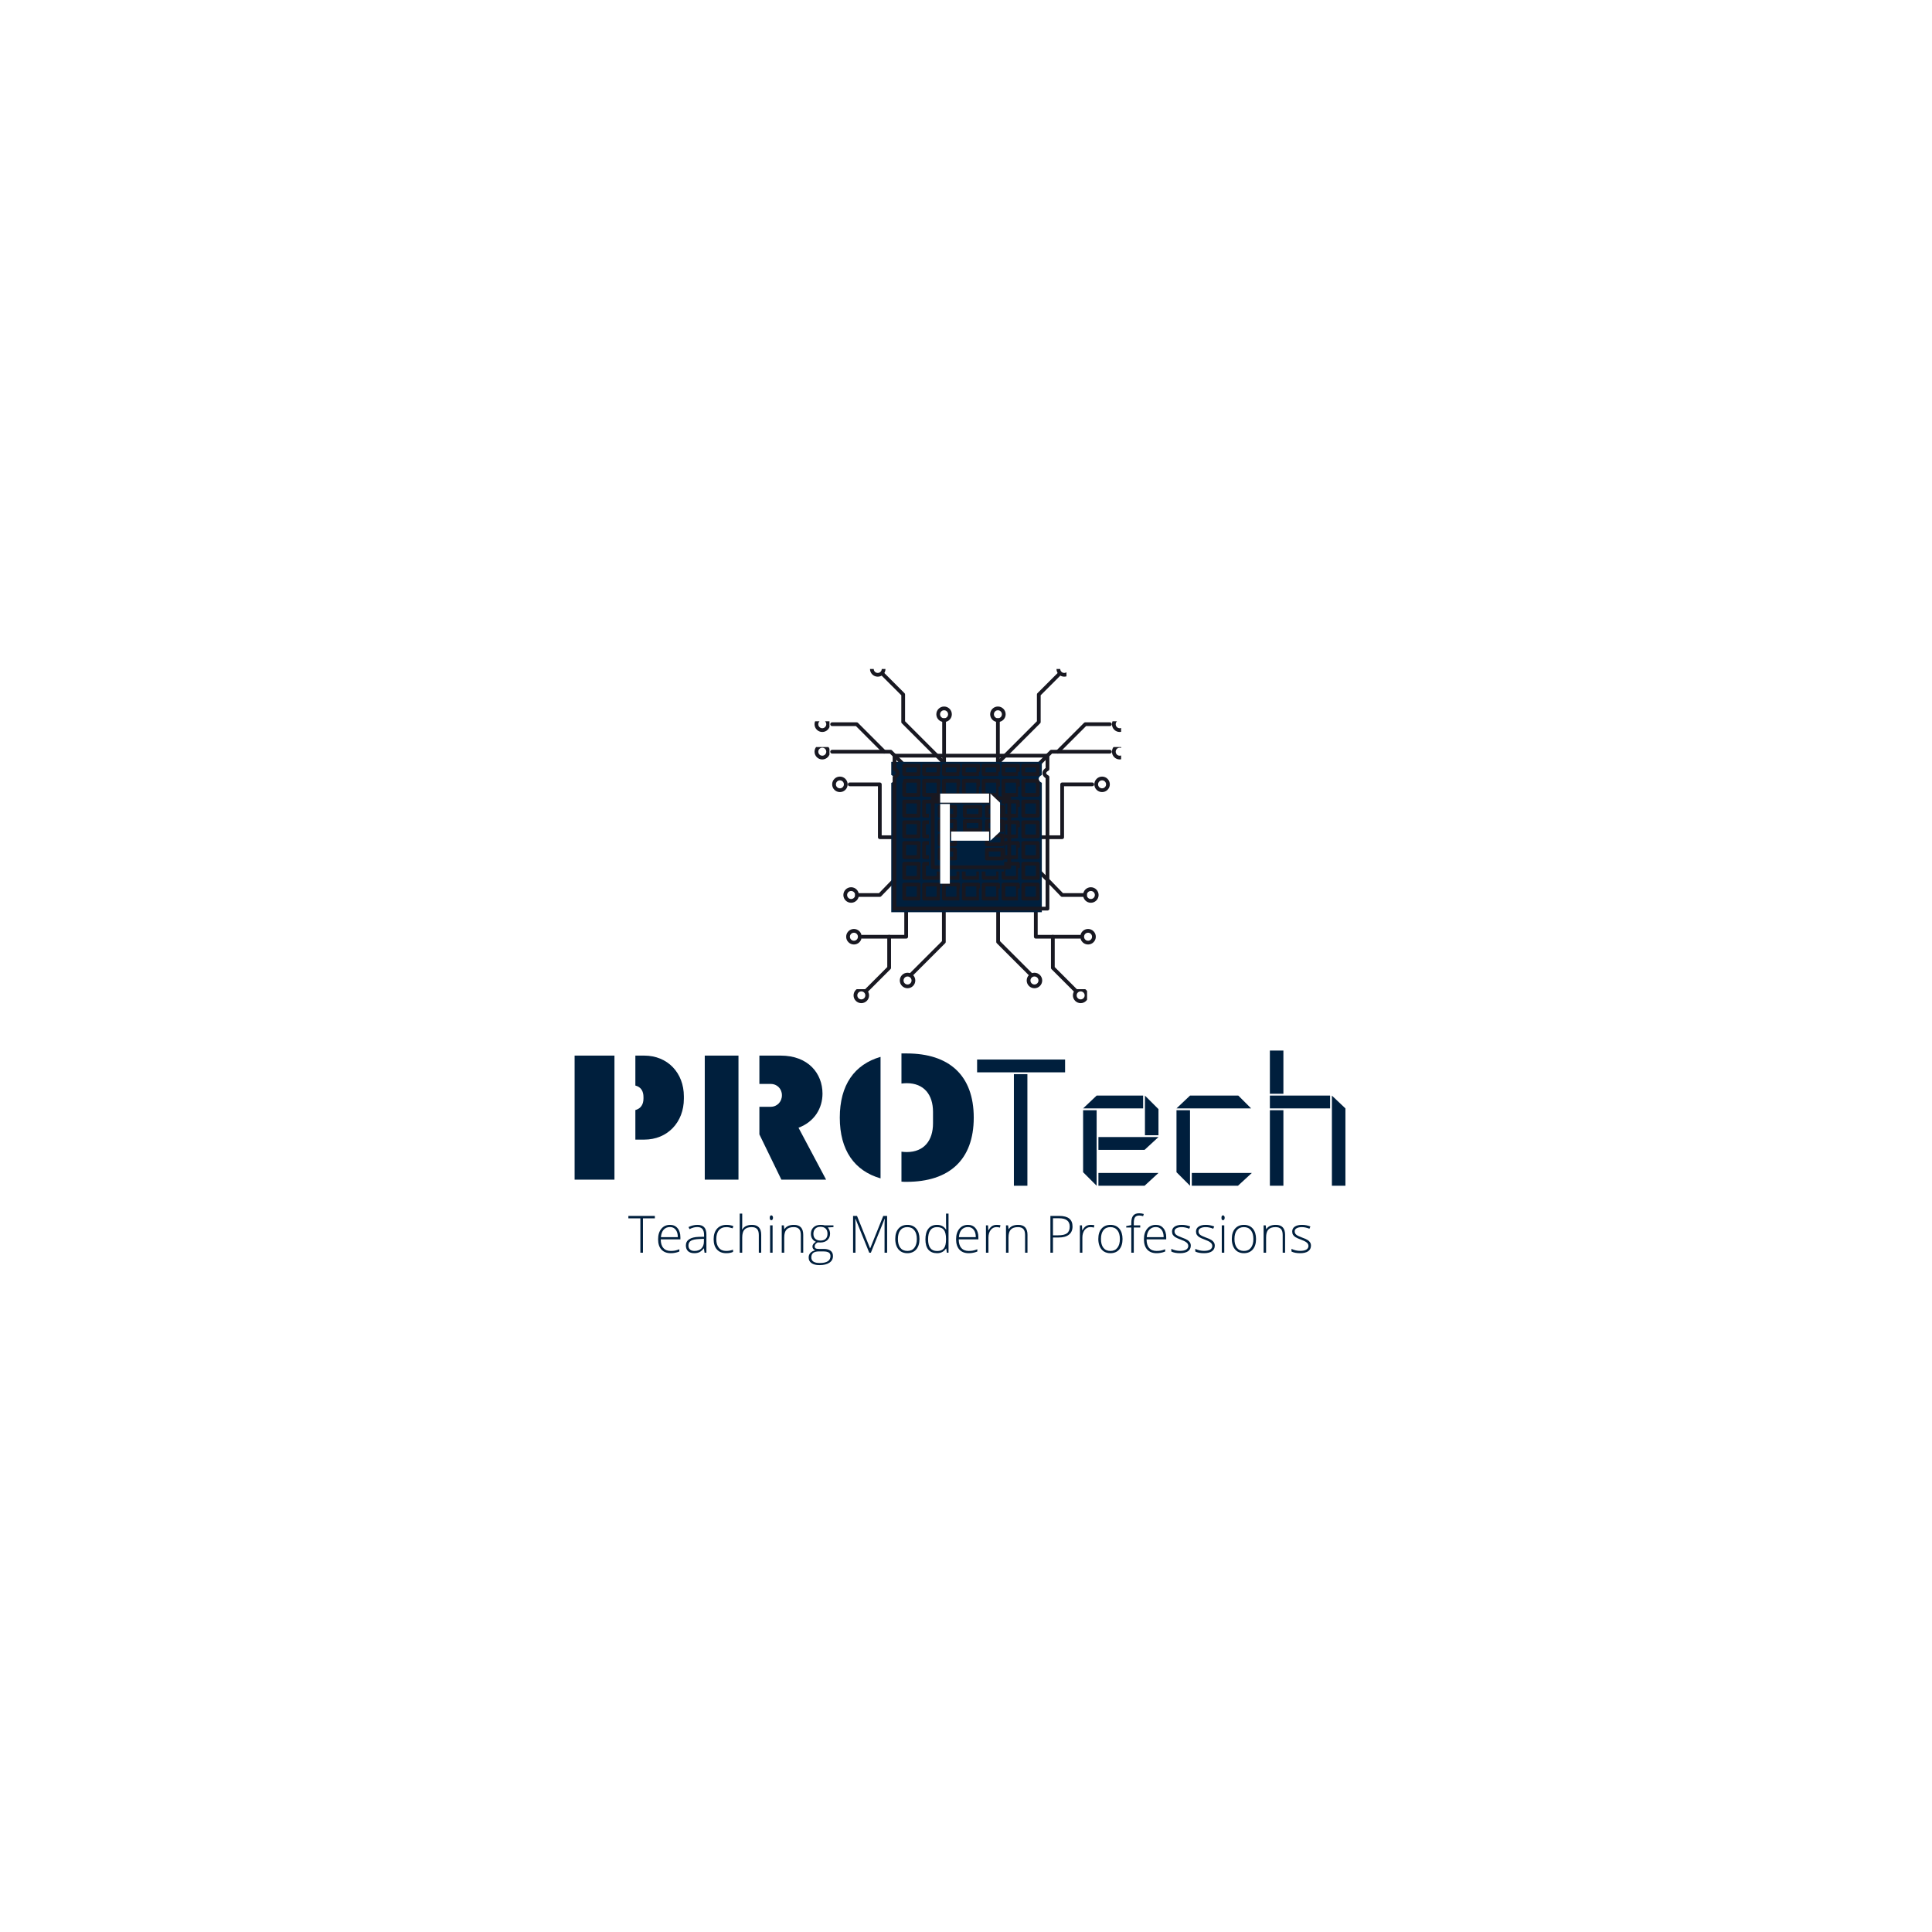 <svg xmlns="http://www.w3.org/2000/svg" xmlns:xlink="http://www.w3.org/1999/xlink" width="500" zoomAndPan="magnify" viewBox="0 0 375 375" height="500" preserveAspectRatio="xMidYMid meet" version="1.0"><defs><g/><clipPath id="fc96b36f07"><path d="M 203 129.848 L 207 129.848 L 207 133 L 203 133 Z M 203 129.848 " clip-rule="nonzero"/></clipPath><clipPath id="2795e774d0"><path d="M 214 140 L 217.605 140 L 217.605 144 L 214 144 Z M 214 140 " clip-rule="nonzero"/></clipPath><clipPath id="44862e672e"><path d="M 214 145 L 217.605 145 L 217.605 149 L 214 149 Z M 214 145 " clip-rule="nonzero"/></clipPath><clipPath id="289b26c809"><path d="M 207 192 L 211 192 L 211 195.098 L 207 195.098 Z M 207 192 " clip-rule="nonzero"/></clipPath><clipPath id="98959c84e1"><path d="M 168 129.848 L 172 129.848 L 172 133 L 168 133 Z M 168 129.848 " clip-rule="nonzero"/></clipPath><clipPath id="6ba8be85a2"><path d="M 157.605 140 L 161 140 L 161 144 L 157.605 144 Z M 157.605 140 " clip-rule="nonzero"/></clipPath><clipPath id="6fd6abb13c"><path d="M 157.605 145 L 161 145 L 161 149 L 157.605 149 Z M 157.605 145 " clip-rule="nonzero"/></clipPath><clipPath id="073d9a8d6c"><path d="M 165 192 L 169 192 L 169 195.098 L 165 195.098 Z M 165 192 " clip-rule="nonzero"/></clipPath></defs><rect x="-37.5" width="450" fill="#ffffff" y="-37.5" height="450" fill-opacity="1"/><rect x="-37.5" width="450" fill="#ffffff" y="-37.5" height="450" fill-opacity="1"/><rect x="-37.5" width="450" fill="#ffffff" y="-37.5" height="450" fill-opacity="1"/><g fill="#001f3d" fill-opacity="1"><g transform="translate(108.941, 228.969)"><g><path d="M 10.324 -24.078 L 2.59 -24.078 L 2.59 0 L 10.324 0 Z M 14.383 -18.266 C 15.469 -17.988 15.957 -17.184 15.957 -16.027 L 15.957 -15.746 C 15.957 -14.594 15.434 -13.789 14.383 -13.508 L 14.383 -7.77 L 16.098 -7.77 C 20.648 -7.77 23.797 -11.164 23.797 -15.711 L 23.797 -16.168 C 23.797 -20.719 20.648 -24.078 16.098 -24.078 L 14.383 -24.078 Z M 14.383 -18.266 "/></g></g></g><g fill="#001f3d" fill-opacity="1"><g transform="translate(134.205, 228.969)"><g><path d="M 17.566 -16.379 C 17.566 -15.082 16.586 -14.137 15.398 -14.137 L 13.191 -14.137 L 13.191 -8.785 L 17.461 0 L 26.141 0 L 20.785 -10.078 C 23.902 -11.234 25.441 -13.895 25.441 -16.691 C 25.441 -20.613 22.676 -24.078 17.324 -24.078 L 13.191 -24.078 L 13.191 -18.582 L 15.398 -18.582 C 16.586 -18.582 17.566 -17.672 17.566 -16.379 Z M 9.133 0 L 9.133 -24.078 L 2.59 -24.078 L 2.59 0 Z M 9.133 0 "/></g></g></g><g fill="#001f3d" fill-opacity="1"><g transform="translate(161.429, 228.969)"><g><path d="M 9.484 -0.246 L 9.484 -23.832 C 4.41 -22.363 1.574 -18.371 1.574 -12.039 C 1.574 -5.703 4.41 -1.715 9.484 -0.246 Z M 13.543 -18.652 C 13.859 -18.688 14.207 -18.723 14.559 -18.723 C 17.953 -18.723 19.668 -16.449 19.668 -13.156 L 19.668 -10.918 C 19.668 -7.629 17.953 -5.355 14.559 -5.355 C 14.207 -5.355 13.859 -5.391 13.543 -5.426 L 13.543 0.387 C 13.859 0.422 14.207 0.422 14.559 0.422 C 22.781 0.422 27.574 -3.816 27.574 -12.039 C 27.574 -20.262 22.781 -24.496 14.559 -24.496 L 13.543 -24.496 Z M 13.543 -18.652 "/></g></g></g><g fill="#001f3d" fill-opacity="1"><g transform="translate(121.92, 243.151)"><g><path d="M 2.875 0 L 2.375 0 L 2.375 -6.672 L 0.047 -6.672 L 0.047 -7.141 L 5.188 -7.141 L 5.188 -6.672 L 2.875 -6.672 Z M 2.875 0 "/></g></g></g><g fill="#001f3d" fill-opacity="1"><g transform="translate(127.158, 243.151)"><g><path d="M 3.031 0.094 C 2.258 0.094 1.656 -0.141 1.219 -0.609 C 0.789 -1.086 0.578 -1.754 0.578 -2.609 C 0.578 -3.453 0.785 -4.129 1.203 -4.641 C 1.617 -5.148 2.18 -5.406 2.891 -5.406 C 3.516 -5.406 4.004 -5.188 4.359 -4.75 C 4.723 -4.32 4.906 -3.734 4.906 -2.984 L 4.906 -2.594 L 1.094 -2.594 C 1.094 -1.863 1.258 -1.305 1.594 -0.922 C 1.926 -0.535 2.406 -0.344 3.031 -0.344 C 3.332 -0.344 3.598 -0.363 3.828 -0.406 C 4.055 -0.445 4.348 -0.535 4.703 -0.672 L 4.703 -0.234 C 4.398 -0.109 4.117 -0.023 3.859 0.016 C 3.609 0.066 3.332 0.094 3.031 0.094 Z M 2.891 -4.984 C 2.379 -4.984 1.969 -4.812 1.656 -4.469 C 1.352 -4.133 1.176 -3.648 1.125 -3.016 L 4.406 -3.016 C 4.406 -3.629 4.27 -4.109 4 -4.453 C 3.727 -4.805 3.359 -4.984 2.891 -4.984 Z M 2.891 -4.984 "/></g></g></g><g fill="#001f3d" fill-opacity="1"><g transform="translate(132.644, 243.151)"><g><path d="M 4.109 0 L 3.984 -0.844 L 3.953 -0.844 C 3.68 -0.5 3.406 -0.254 3.125 -0.109 C 2.844 0.023 2.508 0.094 2.125 0.094 C 1.602 0.094 1.195 -0.035 0.906 -0.297 C 0.625 -0.566 0.484 -0.938 0.484 -1.406 C 0.484 -1.926 0.695 -2.328 1.125 -2.609 C 1.551 -2.898 2.176 -3.055 3 -3.078 L 4.016 -3.094 L 4.016 -3.453 C 4.016 -3.953 3.91 -4.332 3.703 -4.594 C 3.492 -4.852 3.16 -4.984 2.703 -4.984 C 2.211 -4.984 1.707 -4.848 1.188 -4.578 L 1 -4.984 C 1.582 -5.266 2.16 -5.406 2.734 -5.406 C 3.316 -5.406 3.75 -5.254 4.031 -4.953 C 4.32 -4.648 4.469 -4.176 4.469 -3.531 L 4.469 0 Z M 2.156 -0.344 C 2.727 -0.344 3.176 -0.504 3.5 -0.828 C 3.82 -1.148 3.984 -1.598 3.984 -2.172 L 3.984 -2.703 L 3.062 -2.656 C 2.312 -2.625 1.773 -2.508 1.453 -2.312 C 1.141 -2.113 0.984 -1.805 0.984 -1.391 C 0.984 -1.055 1.086 -0.797 1.297 -0.609 C 1.504 -0.43 1.789 -0.344 2.156 -0.344 Z M 2.156 -0.344 "/></g></g></g><g fill="#001f3d" fill-opacity="1"><g transform="translate(137.939, 243.151)"><g><path d="M 3.016 0.094 C 2.254 0.094 1.656 -0.145 1.219 -0.625 C 0.789 -1.102 0.578 -1.77 0.578 -2.625 C 0.578 -3.5 0.801 -4.18 1.25 -4.672 C 1.695 -5.16 2.305 -5.406 3.078 -5.406 C 3.535 -5.406 3.977 -5.328 4.406 -5.172 L 4.266 -4.734 C 3.805 -4.891 3.41 -4.969 3.078 -4.969 C 2.422 -4.969 1.926 -4.766 1.594 -4.359 C 1.258 -3.961 1.094 -3.383 1.094 -2.625 C 1.094 -1.914 1.258 -1.359 1.594 -0.953 C 1.926 -0.547 2.395 -0.344 3 -0.344 C 3.477 -0.344 3.926 -0.426 4.344 -0.594 L 4.344 -0.156 C 4 0.008 3.555 0.094 3.016 0.094 Z M 3.016 0.094 "/></g></g></g><g fill="#001f3d" fill-opacity="1"><g transform="translate(142.689, 243.151)"><g><path d="M 4.594 0 L 4.594 -3.438 C 4.594 -3.977 4.477 -4.367 4.25 -4.609 C 4.031 -4.848 3.68 -4.969 3.203 -4.969 C 2.566 -4.969 2.102 -4.805 1.812 -4.484 C 1.52 -4.172 1.375 -3.656 1.375 -2.938 L 1.375 0 L 0.891 0 L 0.891 -7.594 L 1.375 -7.594 L 1.375 -5.188 L 1.344 -4.5 L 1.375 -4.5 C 1.582 -4.82 1.836 -5.051 2.141 -5.188 C 2.441 -5.332 2.816 -5.406 3.266 -5.406 C 4.461 -5.406 5.062 -4.758 5.062 -3.469 L 5.062 0 Z M 4.594 0 "/></g></g></g><g fill="#001f3d" fill-opacity="1"><g transform="translate(148.585, 243.151)"><g><path d="M 1.375 0 L 0.891 0 L 0.891 -5.312 L 1.375 -5.312 Z M 0.828 -6.781 C 0.828 -7.094 0.926 -7.25 1.125 -7.25 C 1.227 -7.25 1.305 -7.207 1.359 -7.125 C 1.422 -7.039 1.453 -6.926 1.453 -6.781 C 1.453 -6.633 1.422 -6.52 1.359 -6.438 C 1.305 -6.352 1.227 -6.312 1.125 -6.312 C 0.926 -6.312 0.828 -6.469 0.828 -6.781 Z M 0.828 -6.781 "/></g></g></g><g fill="#001f3d" fill-opacity="1"><g transform="translate(150.845, 243.151)"><g><path d="M 4.594 0 L 4.594 -3.438 C 4.594 -3.977 4.477 -4.367 4.25 -4.609 C 4.031 -4.848 3.68 -4.969 3.203 -4.969 C 2.566 -4.969 2.102 -4.805 1.812 -4.484 C 1.52 -4.172 1.375 -3.656 1.375 -2.938 L 1.375 0 L 0.891 0 L 0.891 -5.312 L 1.297 -5.312 L 1.391 -4.578 L 1.422 -4.578 C 1.766 -5.129 2.379 -5.406 3.266 -5.406 C 4.461 -5.406 5.062 -4.758 5.062 -3.469 L 5.062 0 Z M 4.594 0 "/></g></g></g><g fill="#001f3d" fill-opacity="1"><g transform="translate(156.741, 243.151)"><g><path d="M 5.031 -5.312 L 5.031 -4.969 L 3.938 -4.906 C 4.227 -4.539 4.375 -4.141 4.375 -3.703 C 4.375 -3.191 4.203 -2.773 3.859 -2.453 C 3.516 -2.141 3.055 -1.984 2.484 -1.984 C 2.242 -1.984 2.078 -1.992 1.984 -2.016 C 1.785 -1.91 1.633 -1.789 1.531 -1.656 C 1.438 -1.52 1.391 -1.375 1.391 -1.219 C 1.391 -1.051 1.453 -0.926 1.578 -0.844 C 1.711 -0.77 1.93 -0.734 2.234 -0.734 L 3.156 -0.734 C 3.738 -0.734 4.18 -0.613 4.484 -0.375 C 4.785 -0.145 4.938 0.195 4.938 0.656 C 4.938 1.207 4.707 1.633 4.25 1.938 C 3.801 2.25 3.156 2.406 2.312 2.406 C 1.645 2.406 1.129 2.273 0.766 2.016 C 0.398 1.754 0.219 1.395 0.219 0.938 C 0.219 0.57 0.332 0.27 0.562 0.031 C 0.789 -0.207 1.098 -0.367 1.484 -0.453 C 1.316 -0.523 1.188 -0.625 1.094 -0.75 C 1 -0.875 0.953 -1.02 0.953 -1.188 C 0.953 -1.539 1.176 -1.852 1.625 -2.125 C 1.32 -2.25 1.082 -2.445 0.906 -2.719 C 0.738 -2.988 0.656 -3.301 0.656 -3.656 C 0.656 -4.188 0.82 -4.609 1.156 -4.922 C 1.488 -5.242 1.941 -5.406 2.516 -5.406 C 2.867 -5.406 3.141 -5.375 3.328 -5.312 Z M 0.734 0.906 C 0.734 1.633 1.273 2 2.359 2 C 3.754 2 4.453 1.551 4.453 0.656 C 4.453 0.344 4.344 0.113 4.125 -0.031 C 3.906 -0.176 3.551 -0.25 3.062 -0.25 L 2.188 -0.25 C 1.219 -0.25 0.734 0.133 0.734 0.906 Z M 1.141 -3.656 C 1.141 -3.238 1.266 -2.914 1.516 -2.688 C 1.766 -2.469 2.098 -2.359 2.516 -2.359 C 2.953 -2.359 3.285 -2.469 3.516 -2.688 C 3.754 -2.914 3.875 -3.242 3.875 -3.672 C 3.875 -4.117 3.754 -4.457 3.516 -4.688 C 3.273 -4.914 2.938 -5.031 2.5 -5.031 C 2.07 -5.031 1.738 -4.906 1.5 -4.656 C 1.258 -4.414 1.141 -4.082 1.141 -3.656 Z M 1.141 -3.656 "/></g></g></g><g fill="#001f3d" fill-opacity="1"><g transform="translate(161.968, 243.151)"><g/></g></g><g fill="#001f3d" fill-opacity="1"><g transform="translate(164.565, 243.151)"><g><path d="M 4.156 0 L 1.484 -6.594 L 1.453 -6.594 C 1.473 -6.188 1.484 -5.773 1.484 -5.359 L 1.484 0 L 1.016 0 L 1.016 -7.141 L 1.781 -7.141 L 4.312 -0.859 L 4.344 -0.859 L 6.875 -7.141 L 7.625 -7.141 L 7.625 0 L 7.125 0 L 7.125 -5.406 C 7.125 -5.789 7.141 -6.18 7.172 -6.578 L 7.141 -6.578 L 4.469 0 Z M 4.156 0 "/></g></g></g><g fill="#001f3d" fill-opacity="1"><g transform="translate(173.189, 243.151)"><g><path d="M 5.281 -2.656 C 5.281 -1.789 5.066 -1.113 4.641 -0.625 C 4.223 -0.145 3.645 0.094 2.906 0.094 C 2.445 0.094 2.035 -0.016 1.672 -0.234 C 1.316 -0.461 1.047 -0.785 0.859 -1.203 C 0.672 -1.629 0.578 -2.113 0.578 -2.656 C 0.578 -3.52 0.785 -4.191 1.203 -4.672 C 1.629 -5.16 2.207 -5.406 2.938 -5.406 C 3.664 -5.406 4.238 -5.16 4.656 -4.672 C 5.07 -4.18 5.281 -3.508 5.281 -2.656 Z M 1.094 -2.656 C 1.094 -1.926 1.25 -1.359 1.562 -0.953 C 1.883 -0.547 2.344 -0.344 2.938 -0.344 C 3.52 -0.344 3.969 -0.547 4.281 -0.953 C 4.602 -1.359 4.766 -1.926 4.766 -2.656 C 4.766 -3.395 4.602 -3.961 4.281 -4.359 C 3.957 -4.766 3.504 -4.969 2.922 -4.969 C 2.336 -4.969 1.883 -4.766 1.562 -4.359 C 1.25 -3.961 1.094 -3.395 1.094 -2.656 Z M 1.094 -2.656 "/></g></g></g><g fill="#001f3d" fill-opacity="1"><g transform="translate(179.046, 243.151)"><g><path d="M 2.828 -5.406 C 3.211 -5.406 3.547 -5.332 3.828 -5.188 C 4.109 -5.051 4.359 -4.816 4.578 -4.484 L 4.609 -4.484 C 4.586 -4.891 4.578 -5.289 4.578 -5.688 L 4.578 -7.594 L 5.062 -7.594 L 5.062 0 L 4.734 0 L 4.625 -0.812 L 4.578 -0.812 C 4.172 -0.207 3.594 0.094 2.844 0.094 C 2.113 0.094 1.551 -0.129 1.156 -0.578 C 0.77 -1.035 0.578 -1.703 0.578 -2.578 C 0.578 -3.492 0.77 -4.191 1.156 -4.672 C 1.539 -5.16 2.098 -5.406 2.828 -5.406 Z M 2.828 -4.969 C 2.254 -4.969 1.82 -4.766 1.531 -4.359 C 1.238 -3.953 1.094 -3.363 1.094 -2.594 C 1.094 -1.082 1.676 -0.328 2.844 -0.328 C 3.438 -0.328 3.875 -0.5 4.156 -0.844 C 4.438 -1.195 4.578 -1.773 4.578 -2.578 L 4.578 -2.656 C 4.578 -3.477 4.438 -4.066 4.156 -4.422 C 3.883 -4.785 3.441 -4.969 2.828 -4.969 Z M 2.828 -4.969 "/></g></g></g><g fill="#001f3d" fill-opacity="1"><g transform="translate(184.996, 243.151)"><g><path d="M 3.031 0.094 C 2.258 0.094 1.656 -0.141 1.219 -0.609 C 0.789 -1.086 0.578 -1.754 0.578 -2.609 C 0.578 -3.453 0.785 -4.129 1.203 -4.641 C 1.617 -5.148 2.18 -5.406 2.891 -5.406 C 3.516 -5.406 4.004 -5.188 4.359 -4.75 C 4.723 -4.32 4.906 -3.734 4.906 -2.984 L 4.906 -2.594 L 1.094 -2.594 C 1.094 -1.863 1.258 -1.305 1.594 -0.922 C 1.926 -0.535 2.406 -0.344 3.031 -0.344 C 3.332 -0.344 3.598 -0.363 3.828 -0.406 C 4.055 -0.445 4.348 -0.535 4.703 -0.672 L 4.703 -0.234 C 4.398 -0.109 4.117 -0.023 3.859 0.016 C 3.609 0.066 3.332 0.094 3.031 0.094 Z M 2.891 -4.984 C 2.379 -4.984 1.969 -4.812 1.656 -4.469 C 1.352 -4.133 1.176 -3.648 1.125 -3.016 L 4.406 -3.016 C 4.406 -3.629 4.27 -4.109 4 -4.453 C 3.727 -4.805 3.359 -4.984 2.891 -4.984 Z M 2.891 -4.984 "/></g></g></g><g fill="#001f3d" fill-opacity="1"><g transform="translate(190.482, 243.151)"><g><path d="M 2.984 -5.406 C 3.203 -5.406 3.441 -5.383 3.703 -5.344 L 3.609 -4.875 C 3.391 -4.938 3.16 -4.969 2.922 -4.969 C 2.461 -4.969 2.086 -4.773 1.797 -4.391 C 1.516 -4.004 1.375 -3.52 1.375 -2.938 L 1.375 0 L 0.891 0 L 0.891 -5.312 L 1.297 -5.312 L 1.344 -4.344 L 1.375 -4.344 C 1.594 -4.738 1.828 -5.016 2.078 -5.172 C 2.328 -5.328 2.629 -5.406 2.984 -5.406 Z M 2.984 -5.406 "/></g></g></g><g fill="#001f3d" fill-opacity="1"><g transform="translate(194.373, 243.151)"><g><path d="M 4.594 0 L 4.594 -3.438 C 4.594 -3.977 4.477 -4.367 4.25 -4.609 C 4.031 -4.848 3.68 -4.969 3.203 -4.969 C 2.566 -4.969 2.102 -4.805 1.812 -4.484 C 1.52 -4.172 1.375 -3.656 1.375 -2.938 L 1.375 0 L 0.891 0 L 0.891 -5.312 L 1.297 -5.312 L 1.391 -4.578 L 1.422 -4.578 C 1.766 -5.129 2.379 -5.406 3.266 -5.406 C 4.461 -5.406 5.062 -4.758 5.062 -3.469 L 5.062 0 Z M 4.594 0 "/></g></g></g><g fill="#001f3d" fill-opacity="1"><g transform="translate(200.269, 243.151)"><g/></g></g><g fill="#001f3d" fill-opacity="1"><g transform="translate(202.865, 243.151)"><g><path d="M 5.312 -5.094 C 5.312 -4.395 5.078 -3.863 4.609 -3.5 C 4.141 -3.133 3.473 -2.953 2.609 -2.953 L 1.516 -2.953 L 1.516 0 L 1.016 0 L 1.016 -7.141 L 2.766 -7.141 C 4.461 -7.141 5.312 -6.457 5.312 -5.094 Z M 1.516 -3.375 L 2.484 -3.375 C 3.297 -3.375 3.879 -3.504 4.234 -3.766 C 4.586 -4.035 4.766 -4.469 4.766 -5.062 C 4.766 -5.613 4.594 -6.02 4.25 -6.281 C 3.914 -6.551 3.395 -6.688 2.688 -6.688 L 1.516 -6.688 Z M 1.516 -3.375 "/></g></g></g><g fill="#001f3d" fill-opacity="1"><g transform="translate(208.713, 243.151)"><g><path d="M 2.984 -5.406 C 3.203 -5.406 3.441 -5.383 3.703 -5.344 L 3.609 -4.875 C 3.391 -4.938 3.16 -4.969 2.922 -4.969 C 2.461 -4.969 2.086 -4.773 1.797 -4.391 C 1.516 -4.004 1.375 -3.52 1.375 -2.938 L 1.375 0 L 0.891 0 L 0.891 -5.312 L 1.297 -5.312 L 1.344 -4.344 L 1.375 -4.344 C 1.594 -4.738 1.828 -5.016 2.078 -5.172 C 2.328 -5.328 2.629 -5.406 2.984 -5.406 Z M 2.984 -5.406 "/></g></g></g><g fill="#001f3d" fill-opacity="1"><g transform="translate(212.603, 243.151)"><g><path d="M 5.281 -2.656 C 5.281 -1.789 5.066 -1.113 4.641 -0.625 C 4.223 -0.145 3.645 0.094 2.906 0.094 C 2.445 0.094 2.035 -0.016 1.672 -0.234 C 1.316 -0.461 1.047 -0.785 0.859 -1.203 C 0.672 -1.629 0.578 -2.113 0.578 -2.656 C 0.578 -3.52 0.785 -4.191 1.203 -4.672 C 1.629 -5.16 2.207 -5.406 2.938 -5.406 C 3.664 -5.406 4.238 -5.16 4.656 -4.672 C 5.07 -4.18 5.281 -3.508 5.281 -2.656 Z M 1.094 -2.656 C 1.094 -1.926 1.25 -1.359 1.562 -0.953 C 1.883 -0.547 2.344 -0.344 2.938 -0.344 C 3.52 -0.344 3.969 -0.547 4.281 -0.953 C 4.602 -1.359 4.766 -1.926 4.766 -2.656 C 4.766 -3.395 4.602 -3.961 4.281 -4.359 C 3.957 -4.766 3.504 -4.969 2.922 -4.969 C 2.336 -4.969 1.883 -4.766 1.562 -4.359 C 1.25 -3.961 1.094 -3.395 1.094 -2.656 Z M 1.094 -2.656 "/></g></g></g><g fill="#001f3d" fill-opacity="1"><g transform="translate(218.46, 243.151)"><g><path d="M 2.859 -4.891 L 1.609 -4.891 L 1.609 0 L 1.125 0 L 1.125 -4.891 L 0.141 -4.891 L 0.141 -5.172 L 1.125 -5.359 L 1.125 -5.766 C 1.125 -6.41 1.242 -6.883 1.484 -7.188 C 1.723 -7.5 2.113 -7.656 2.656 -7.656 C 2.945 -7.656 3.242 -7.609 3.547 -7.516 L 3.422 -7.094 C 3.16 -7.176 2.906 -7.219 2.656 -7.219 C 2.27 -7.219 2 -7.102 1.844 -6.875 C 1.688 -6.656 1.609 -6.297 1.609 -5.797 L 1.609 -5.312 L 2.859 -5.312 Z M 2.859 -4.891 "/></g></g></g><g fill="#001f3d" fill-opacity="1"><g transform="translate(221.457, 243.151)"><g><path d="M 3.031 0.094 C 2.258 0.094 1.656 -0.141 1.219 -0.609 C 0.789 -1.086 0.578 -1.754 0.578 -2.609 C 0.578 -3.453 0.785 -4.129 1.203 -4.641 C 1.617 -5.148 2.18 -5.406 2.891 -5.406 C 3.516 -5.406 4.004 -5.188 4.359 -4.75 C 4.723 -4.32 4.906 -3.734 4.906 -2.984 L 4.906 -2.594 L 1.094 -2.594 C 1.094 -1.863 1.258 -1.305 1.594 -0.922 C 1.926 -0.535 2.406 -0.344 3.031 -0.344 C 3.332 -0.344 3.598 -0.363 3.828 -0.406 C 4.055 -0.445 4.348 -0.535 4.703 -0.672 L 4.703 -0.234 C 4.398 -0.109 4.117 -0.023 3.859 0.016 C 3.609 0.066 3.332 0.094 3.031 0.094 Z M 2.891 -4.984 C 2.379 -4.984 1.969 -4.812 1.656 -4.469 C 1.352 -4.133 1.176 -3.648 1.125 -3.016 L 4.406 -3.016 C 4.406 -3.629 4.27 -4.109 4 -4.453 C 3.727 -4.805 3.359 -4.984 2.891 -4.984 Z M 2.891 -4.984 "/></g></g></g><g fill="#001f3d" fill-opacity="1"><g transform="translate(226.943, 243.151)"><g><path d="M 4.188 -1.375 C 4.188 -0.906 4.004 -0.539 3.641 -0.281 C 3.273 -0.031 2.758 0.094 2.094 0.094 C 1.383 0.094 0.82 -0.016 0.406 -0.234 L 0.406 -0.75 C 0.945 -0.488 1.508 -0.359 2.094 -0.359 C 2.625 -0.359 3.023 -0.441 3.297 -0.609 C 3.566 -0.785 3.703 -1.02 3.703 -1.312 C 3.703 -1.57 3.594 -1.789 3.375 -1.969 C 3.156 -2.156 2.801 -2.336 2.312 -2.516 C 1.781 -2.711 1.406 -2.879 1.188 -3.016 C 0.977 -3.148 0.816 -3.305 0.703 -3.484 C 0.598 -3.66 0.547 -3.875 0.547 -4.125 C 0.547 -4.52 0.711 -4.832 1.047 -5.062 C 1.379 -5.289 1.844 -5.406 2.438 -5.406 C 3.008 -5.406 3.555 -5.301 4.078 -5.094 L 3.891 -4.656 C 3.367 -4.863 2.883 -4.969 2.438 -4.969 C 2.008 -4.969 1.664 -4.895 1.406 -4.75 C 1.156 -4.613 1.031 -4.414 1.031 -4.156 C 1.031 -3.883 1.129 -3.664 1.328 -3.5 C 1.523 -3.332 1.91 -3.145 2.484 -2.938 C 2.961 -2.77 3.312 -2.613 3.531 -2.469 C 3.75 -2.332 3.91 -2.176 4.016 -2 C 4.129 -1.82 4.188 -1.613 4.188 -1.375 Z M 4.188 -1.375 "/></g></g></g><g fill="#001f3d" fill-opacity="1"><g transform="translate(231.599, 243.151)"><g><path d="M 4.188 -1.375 C 4.188 -0.906 4.004 -0.539 3.641 -0.281 C 3.273 -0.031 2.758 0.094 2.094 0.094 C 1.383 0.094 0.82 -0.016 0.406 -0.234 L 0.406 -0.75 C 0.945 -0.488 1.508 -0.359 2.094 -0.359 C 2.625 -0.359 3.023 -0.441 3.297 -0.609 C 3.566 -0.785 3.703 -1.02 3.703 -1.312 C 3.703 -1.57 3.594 -1.789 3.375 -1.969 C 3.156 -2.156 2.801 -2.336 2.312 -2.516 C 1.781 -2.711 1.406 -2.879 1.188 -3.016 C 0.977 -3.148 0.816 -3.305 0.703 -3.484 C 0.598 -3.66 0.547 -3.875 0.547 -4.125 C 0.547 -4.52 0.711 -4.832 1.047 -5.062 C 1.379 -5.289 1.844 -5.406 2.438 -5.406 C 3.008 -5.406 3.555 -5.301 4.078 -5.094 L 3.891 -4.656 C 3.367 -4.863 2.883 -4.969 2.438 -4.969 C 2.008 -4.969 1.664 -4.895 1.406 -4.75 C 1.156 -4.613 1.031 -4.414 1.031 -4.156 C 1.031 -3.883 1.129 -3.664 1.328 -3.5 C 1.523 -3.332 1.91 -3.145 2.484 -2.938 C 2.961 -2.77 3.312 -2.613 3.531 -2.469 C 3.75 -2.332 3.91 -2.176 4.016 -2 C 4.129 -1.82 4.188 -1.613 4.188 -1.375 Z M 4.188 -1.375 "/></g></g></g><g fill="#001f3d" fill-opacity="1"><g transform="translate(236.256, 243.151)"><g><path d="M 1.375 0 L 0.891 0 L 0.891 -5.312 L 1.375 -5.312 Z M 0.828 -6.781 C 0.828 -7.094 0.926 -7.25 1.125 -7.25 C 1.227 -7.25 1.305 -7.207 1.359 -7.125 C 1.422 -7.039 1.453 -6.926 1.453 -6.781 C 1.453 -6.633 1.422 -6.52 1.359 -6.438 C 1.305 -6.352 1.227 -6.312 1.125 -6.312 C 0.926 -6.312 0.828 -6.469 0.828 -6.781 Z M 0.828 -6.781 "/></g></g></g><g fill="#001f3d" fill-opacity="1"><g transform="translate(238.515, 243.151)"><g><path d="M 5.281 -2.656 C 5.281 -1.789 5.066 -1.113 4.641 -0.625 C 4.223 -0.145 3.645 0.094 2.906 0.094 C 2.445 0.094 2.035 -0.016 1.672 -0.234 C 1.316 -0.461 1.047 -0.785 0.859 -1.203 C 0.672 -1.629 0.578 -2.113 0.578 -2.656 C 0.578 -3.52 0.785 -4.191 1.203 -4.672 C 1.629 -5.16 2.207 -5.406 2.938 -5.406 C 3.664 -5.406 4.238 -5.16 4.656 -4.672 C 5.07 -4.18 5.281 -3.508 5.281 -2.656 Z M 1.094 -2.656 C 1.094 -1.926 1.25 -1.359 1.562 -0.953 C 1.883 -0.547 2.344 -0.344 2.938 -0.344 C 3.52 -0.344 3.969 -0.547 4.281 -0.953 C 4.602 -1.359 4.766 -1.926 4.766 -2.656 C 4.766 -3.395 4.602 -3.961 4.281 -4.359 C 3.957 -4.766 3.504 -4.969 2.922 -4.969 C 2.336 -4.969 1.883 -4.766 1.562 -4.359 C 1.25 -3.961 1.094 -3.395 1.094 -2.656 Z M 1.094 -2.656 "/></g></g></g><g fill="#001f3d" fill-opacity="1"><g transform="translate(244.373, 243.151)"><g><path d="M 4.594 0 L 4.594 -3.438 C 4.594 -3.977 4.477 -4.367 4.25 -4.609 C 4.031 -4.848 3.68 -4.969 3.203 -4.969 C 2.566 -4.969 2.102 -4.805 1.812 -4.484 C 1.52 -4.172 1.375 -3.656 1.375 -2.938 L 1.375 0 L 0.891 0 L 0.891 -5.312 L 1.297 -5.312 L 1.391 -4.578 L 1.422 -4.578 C 1.766 -5.129 2.379 -5.406 3.266 -5.406 C 4.461 -5.406 5.062 -4.758 5.062 -3.469 L 5.062 0 Z M 4.594 0 "/></g></g></g><g fill="#001f3d" fill-opacity="1"><g transform="translate(250.269, 243.151)"><g><path d="M 4.188 -1.375 C 4.188 -0.906 4.004 -0.539 3.641 -0.281 C 3.273 -0.031 2.758 0.094 2.094 0.094 C 1.383 0.094 0.82 -0.016 0.406 -0.234 L 0.406 -0.75 C 0.945 -0.488 1.508 -0.359 2.094 -0.359 C 2.625 -0.359 3.023 -0.441 3.297 -0.609 C 3.566 -0.785 3.703 -1.02 3.703 -1.312 C 3.703 -1.57 3.594 -1.789 3.375 -1.969 C 3.156 -2.156 2.801 -2.336 2.312 -2.516 C 1.781 -2.711 1.406 -2.879 1.188 -3.016 C 0.977 -3.148 0.816 -3.305 0.703 -3.484 C 0.598 -3.66 0.547 -3.875 0.547 -4.125 C 0.547 -4.52 0.711 -4.832 1.047 -5.062 C 1.379 -5.289 1.844 -5.406 2.438 -5.406 C 3.008 -5.406 3.555 -5.301 4.078 -5.094 L 3.891 -4.656 C 3.367 -4.863 2.883 -4.969 2.438 -4.969 C 2.008 -4.969 1.664 -4.895 1.406 -4.75 C 1.156 -4.613 1.031 -4.414 1.031 -4.156 C 1.031 -3.883 1.129 -3.664 1.328 -3.5 C 1.523 -3.332 1.91 -3.145 2.484 -2.938 C 2.961 -2.77 3.312 -2.613 3.531 -2.469 C 3.75 -2.332 3.91 -2.176 4.016 -2 C 4.129 -1.82 4.188 -1.613 4.188 -1.375 Z M 4.188 -1.375 "/></g></g></g><path stroke-linecap="round" transform="matrix(0.026, 0, 0, -0.026, 133.193, 216.798)" fill="none" stroke-linejoin="round" d="M 1922.902 1872.612 L 2326.911 1872.612 L 2326.911 2276.562 L 1922.902 2276.562 Z M 1922.902 1872.612 " stroke="#181821" stroke-width="28" stroke-opacity="1" stroke-miterlimit="10"/><path stroke-linecap="round" transform="matrix(0.026, 0, 0, -0.026, 133.193, 216.798)" fill="none" stroke-linejoin="round" d="M 2450.694 2088.266 L 2450.694 2452.02 L 2725.426 2726.669 L 3162.709 2726.669 " stroke="#181821" stroke-width="28" stroke-opacity="1" stroke-miterlimit="10"/><path stroke-linecap="round" transform="matrix(0.026, 0, 0, -0.026, 133.193, 216.798)" fill="none" stroke-linejoin="round" d="M 2326.911 2088.266 L 2806.625 2088.266 L 2806.625 2482.893 L 3031.143 2482.893 " stroke="#181821" stroke-width="28" stroke-opacity="1" stroke-miterlimit="10"/><path stroke-linecap="round" transform="matrix(0.026, 0, 0, -0.026, 133.193, 216.798)" fill="none" stroke-linejoin="round" d="M 2388.726 2088.266 L 2806.625 1656.806 L 2976.959 1656.806 " stroke="#181821" stroke-width="28" stroke-opacity="1" stroke-miterlimit="10"/><path stroke-linecap="round" transform="matrix(0.026, 0, 0, -0.026, 133.193, 216.798)" fill="none" stroke-linejoin="round" d="M 2609.886 1859.927 L 2609.886 1345.322 L 2938.191 1345.322 " stroke="#181821" stroke-width="28" stroke-opacity="1" stroke-miterlimit="10"/><path stroke-linecap="round" transform="matrix(0.026, 0, 0, -0.026, 133.193, 216.798)" fill="none" stroke-linejoin="round" d="M 2328.59 1872.612 L 2328.59 1306.655 L 2572.797 1062.573 " stroke="#181821" stroke-width="28" stroke-opacity="1" stroke-miterlimit="10"/><path stroke-linecap="round" transform="matrix(0.026, 0, 0, -0.026, 133.193, 216.798)" fill="none" stroke-linejoin="round" d="M 2326.911 2276.562 L 2326.911 2962.192 " stroke="#181821" stroke-width="28" stroke-opacity="1" stroke-miterlimit="10"/><path stroke-linecap="round" transform="matrix(0.026, 0, 0, -0.026, 133.193, 216.798)" fill="none" stroke-linejoin="round" d="M 2737.026 1345.322 L 2737.026 1113.162 L 2907.208 942.901 " stroke="#181821" stroke-width="28" stroke-opacity="1" stroke-miterlimit="10"/><path stroke-linecap="round" transform="matrix(0.026, 0, 0, -0.026, 133.193, 216.798)" fill="none" stroke-linejoin="round" d="M 2774.115 2726.669 L 2979.401 2931.93 L 3162.709 2931.93 " stroke="#181821" stroke-width="28" stroke-opacity="1" stroke-miterlimit="10"/><path stroke-linecap="round" transform="matrix(0.026, 0, 0, -0.026, 133.193, 216.798)" fill="none" stroke-linejoin="round" d="M 2370.716 3006.057 C 2370.716 2981.755 2351.179 2962.192 2326.911 2962.192 C 2302.643 2962.192 2283.107 2981.755 2283.107 3006.057 C 2283.107 3030.205 2302.643 3049.921 2326.911 3049.921 C 2351.179 3049.921 2370.716 3030.205 2370.716 3006.057 Z M 2370.716 3006.057 " stroke="#181821" stroke-width="28" stroke-opacity="1" stroke-miterlimit="10"/><g clip-path="url(#fc96b36f07)"><path stroke-linecap="round" transform="matrix(0.026, 0, 0, -0.026, 133.193, 216.798)" fill="none" stroke-linejoin="round" d="M 2865.998 3344.592 C 2865.998 3320.291 2846.309 3300.728 2822.193 3300.728 C 2797.925 3300.728 2778.236 3320.291 2778.236 3344.592 C 2778.236 3368.74 2797.925 3388.456 2822.193 3388.456 C 2846.309 3388.456 2865.998 3368.74 2865.998 3344.592 Z M 2865.998 3344.592 " stroke="#181821" stroke-width="28" stroke-opacity="1" stroke-miterlimit="10"/></g><g clip-path="url(#2795e774d0)"><path stroke-linecap="round" transform="matrix(0.026, 0, 0, -0.026, 133.193, 216.798)" fill="none" stroke-linejoin="round" d="M 3280.081 2931.777 C 3280.081 2907.629 3260.392 2887.913 3236.124 2887.913 C 3211.856 2887.913 3192.319 2907.629 3192.319 2931.777 C 3192.319 2956.079 3211.856 2975.642 3236.124 2975.642 C 3260.392 2975.642 3280.081 2956.079 3280.081 2931.777 Z M 3280.081 2931.777 " stroke="#181821" stroke-width="28" stroke-opacity="1" stroke-miterlimit="10"/></g><g clip-path="url(#44862e672e)"><path stroke-linecap="round" transform="matrix(0.026, 0, 0, -0.026, 133.193, 216.798)" fill="none" stroke-linejoin="round" d="M 3280.081 2726.669 C 3280.081 2702.521 3260.392 2682.805 3236.124 2682.805 C 3211.856 2682.805 3192.319 2702.521 3192.319 2726.669 C 3192.319 2750.97 3211.856 2770.534 3236.124 2770.534 C 3260.392 2770.534 3280.081 2750.97 3280.081 2726.669 Z M 3280.081 2726.669 " stroke="#181821" stroke-width="28" stroke-opacity="1" stroke-miterlimit="10"/></g><path stroke-linecap="round" transform="matrix(0.026, 0, 0, -0.026, 133.193, 216.798)" fill="none" stroke-linejoin="round" d="M 3148.515 2482.893 C 3148.515 2458.745 3128.825 2439.182 3104.557 2439.182 C 3080.442 2439.182 3060.753 2458.745 3060.753 2482.893 C 3060.753 2507.194 3080.442 2526.91 3104.557 2526.91 C 3128.825 2526.91 3148.515 2507.194 3148.515 2482.893 Z M 3148.515 2482.893 " stroke="#181821" stroke-width="28" stroke-opacity="1" stroke-miterlimit="10"/><path stroke-linecap="round" transform="matrix(0.026, 0, 0, -0.026, 133.193, 216.798)" fill="none" stroke-linejoin="round" d="M 3043.811 1345.322 C 3043.811 1321.174 3024.122 1301.458 3000.006 1301.458 C 2975.738 1301.458 2956.049 1321.174 2956.049 1345.322 C 2956.049 1369.624 2975.738 1389.34 3000.006 1389.34 C 3024.122 1389.34 3043.811 1369.624 3043.811 1345.322 Z M 3043.811 1345.322 " stroke="#181821" stroke-width="28" stroke-opacity="1" stroke-miterlimit="10"/><path stroke-linecap="round" transform="matrix(0.026, 0, 0, -0.026, 133.193, 216.798)" fill="none" stroke-linejoin="round" d="M 3064.721 1656.806 C 3064.721 1632.657 3045.032 1612.941 3020.764 1612.941 C 2996.496 1612.941 2976.959 1632.657 2976.959 1656.806 C 2976.959 1681.107 2996.496 1700.823 3020.764 1700.823 C 3045.032 1700.823 3064.721 1681.107 3064.721 1656.806 Z M 3064.721 1656.806 " stroke="#181821" stroke-width="28" stroke-opacity="1" stroke-miterlimit="10"/><g clip-path="url(#289b26c809)"><path stroke-linecap="round" transform="matrix(0.026, 0, 0, -0.026, 133.193, 216.798)" fill="none" stroke-linejoin="round" d="M 2988.559 907.443 C 2988.559 883.141 2968.87 863.578 2944.755 863.578 C 2920.486 863.578 2900.797 883.141 2900.797 907.443 C 2900.797 931.744 2920.486 951.307 2944.755 951.307 C 2968.87 951.307 2988.559 931.744 2988.559 907.443 Z M 2988.559 907.443 " stroke="#181821" stroke-width="28" stroke-opacity="1" stroke-miterlimit="10"/></g><path stroke-linecap="round" transform="matrix(0.026, 0, 0, -0.026, 133.193, 216.798)" fill="none" stroke-linejoin="round" d="M 2643.617 1018.708 C 2643.617 994.407 2623.928 974.844 2599.66 974.844 C 2575.544 974.844 2555.855 994.407 2555.855 1018.708 C 2555.855 1042.857 2575.544 1062.573 2599.66 1062.573 C 2623.928 1062.573 2643.617 1042.857 2643.617 1018.708 Z M 2643.617 1018.708 " stroke="#181821" stroke-width="28" stroke-opacity="1" stroke-miterlimit="10"/><path stroke-linecap="round" transform="matrix(0.026, 0, 0, -0.026, 133.193, 216.798)" fill="none" stroke-linejoin="round" d="M 2326.911 2642.914 L 2632.17 2948.284 L 2632.17 3153.698 L 2789.073 3310.509 " stroke="#181821" stroke-width="28" stroke-opacity="1" stroke-miterlimit="10"/><path stroke-linecap="round" transform="matrix(0.026, 0, 0, -0.026, 133.193, 216.798)" fill="none" stroke-linejoin="round" d="M 1801.256 2088.266 L 1801.256 2452.02 L 1526.523 2726.669 L 1089.393 2726.669 " stroke="#181821" stroke-width="28" stroke-opacity="1" stroke-miterlimit="10"/><path stroke-linecap="round" transform="matrix(0.026, 0, 0, -0.026, 133.193, 216.798)" fill="none" stroke-linejoin="round" d="M 1925.191 2088.266 L 1445.325 2088.266 L 1445.325 2482.893 L 1220.96 2482.893 " stroke="#181821" stroke-width="28" stroke-opacity="1" stroke-miterlimit="10"/><path stroke-linecap="round" transform="matrix(0.026, 0, 0, -0.026, 133.193, 216.798)" fill="none" stroke-linejoin="round" d="M 1863.224 2088.266 L 1445.325 1656.806 L 1274.99 1656.806 " stroke="#181821" stroke-width="28" stroke-opacity="1" stroke-miterlimit="10"/><path stroke-linecap="round" transform="matrix(0.026, 0, 0, -0.026, 133.193, 216.798)" fill="none" stroke-linejoin="round" d="M 1642.064 1859.927 L 1642.064 1345.322 L 1313.758 1345.322 " stroke="#181821" stroke-width="28" stroke-opacity="1" stroke-miterlimit="10"/><path stroke-linecap="round" transform="matrix(0.026, 0, 0, -0.026, 133.193, 216.798)" fill="none" stroke-linejoin="round" d="M 1923.359 1872.612 L 1923.359 1306.655 L 1679.153 1062.573 " stroke="#181821" stroke-width="28" stroke-opacity="1" stroke-miterlimit="10"/><path stroke-linecap="round" transform="matrix(0.026, 0, 0, -0.026, 133.193, 216.798)" fill="none" stroke-linejoin="round" d="M 1925.191 2276.562 L 1925.191 2962.192 " stroke="#181821" stroke-width="28" stroke-opacity="1" stroke-miterlimit="10"/><path stroke-linecap="round" transform="matrix(0.026, 0, 0, -0.026, 133.193, 216.798)" fill="none" stroke-linejoin="round" d="M 1514.924 1345.322 L 1514.924 1113.162 L 1344.742 942.901 " stroke="#181821" stroke-width="28" stroke-opacity="1" stroke-miterlimit="10"/><path stroke-linecap="round" transform="matrix(0.026, 0, 0, -0.026, 133.193, 216.798)" fill="none" stroke-linejoin="round" d="M 1477.835 2726.669 L 1272.701 2931.93 L 1089.393 2931.93 " stroke="#181821" stroke-width="28" stroke-opacity="1" stroke-miterlimit="10"/><path stroke-linecap="round" transform="matrix(0.026, 0, 0, -0.026, 133.193, 216.798)" fill="none" stroke-linejoin="round" d="M 1881.234 3006.057 C 1881.234 2981.755 1900.923 2962.192 1925.191 2962.192 C 1949.306 2962.192 1968.996 2981.755 1968.996 3006.057 C 1968.996 3030.205 1949.306 3049.921 1925.191 3049.921 C 1900.923 3049.921 1881.234 3030.205 1881.234 3006.057 Z M 1881.234 3006.057 " stroke="#181821" stroke-width="28" stroke-opacity="1" stroke-miterlimit="10"/><g clip-path="url(#98959c84e1)"><path stroke-linecap="round" transform="matrix(0.026, 0, 0, -0.026, 133.193, 216.798)" fill="none" stroke-linejoin="round" d="M 1385.952 3344.592 C 1385.952 3320.291 1405.641 3300.728 1429.909 3300.728 C 1454.024 3300.728 1473.714 3320.291 1473.714 3344.592 C 1473.714 3368.74 1454.024 3388.456 1429.909 3388.456 C 1405.641 3388.456 1385.952 3368.74 1385.952 3344.592 Z M 1385.952 3344.592 " stroke="#181821" stroke-width="28" stroke-opacity="1" stroke-miterlimit="10"/></g><g clip-path="url(#6ba8be85a2)"><path stroke-linecap="round" transform="matrix(0.026, 0, 0, -0.026, 133.193, 216.798)" fill="none" stroke-linejoin="round" d="M 972.021 2931.777 C 972.021 2907.629 991.558 2887.913 1015.826 2887.913 C 1040.094 2887.913 1059.63 2907.629 1059.63 2931.777 C 1059.63 2956.079 1040.094 2975.642 1015.826 2975.642 C 991.558 2975.642 972.021 2956.079 972.021 2931.777 Z M 972.021 2931.777 " stroke="#181821" stroke-width="28" stroke-opacity="1" stroke-miterlimit="10"/></g><g clip-path="url(#6fd6abb13c)"><path stroke-linecap="round" transform="matrix(0.026, 0, 0, -0.026, 133.193, 216.798)" fill="none" stroke-linejoin="round" d="M 972.021 2726.669 C 972.021 2702.521 991.558 2682.805 1015.826 2682.805 C 1040.094 2682.805 1059.63 2702.521 1059.63 2726.669 C 1059.63 2750.97 1040.094 2770.534 1015.826 2770.534 C 991.558 2770.534 972.021 2750.97 972.021 2726.669 Z M 972.021 2726.669 " stroke="#181821" stroke-width="28" stroke-opacity="1" stroke-miterlimit="10"/></g><path stroke-linecap="round" transform="matrix(0.026, 0, 0, -0.026, 133.193, 216.798)" fill="none" stroke-linejoin="round" d="M 1103.588 2482.893 C 1103.588 2458.745 1123.124 2439.182 1147.392 2439.182 C 1171.66 2439.182 1191.197 2458.745 1191.197 2482.893 C 1191.197 2507.194 1171.66 2526.91 1147.392 2526.91 C 1123.124 2526.91 1103.588 2507.194 1103.588 2482.893 Z M 1103.588 2482.893 " stroke="#181821" stroke-width="28" stroke-opacity="1" stroke-miterlimit="10"/><path stroke-linecap="round" transform="matrix(0.026, 0, 0, -0.026, 133.193, 216.798)" fill="none" stroke-linejoin="round" d="M 1208.139 1345.322 C 1208.139 1321.174 1227.828 1301.458 1252.096 1301.458 C 1276.211 1301.458 1295.901 1321.174 1295.901 1345.322 C 1295.901 1369.624 1276.211 1389.34 1252.096 1389.34 C 1227.828 1389.34 1208.139 1369.624 1208.139 1345.322 Z M 1208.139 1345.322 " stroke="#181821" stroke-width="28" stroke-opacity="1" stroke-miterlimit="10"/><path stroke-linecap="round" transform="matrix(0.026, 0, 0, -0.026, 133.193, 216.798)" fill="none" stroke-linejoin="round" d="M 1187.228 1656.806 C 1187.228 1632.657 1206.918 1612.941 1231.186 1612.941 C 1255.454 1612.941 1274.99 1632.657 1274.99 1656.806 C 1274.99 1681.107 1255.454 1700.823 1231.186 1700.823 C 1206.918 1700.823 1187.228 1681.107 1187.228 1656.806 Z M 1187.228 1656.806 " stroke="#181821" stroke-width="28" stroke-opacity="1" stroke-miterlimit="10"/><g clip-path="url(#073d9a8d6c)"><path stroke-linecap="round" transform="matrix(0.026, 0, 0, -0.026, 133.193, 216.798)" fill="none" stroke-linejoin="round" d="M 1263.39 907.443 C 1263.39 883.141 1283.08 863.578 1307.348 863.578 C 1331.463 863.578 1351.152 883.141 1351.152 907.443 C 1351.152 931.744 1331.463 951.307 1307.348 951.307 C 1283.08 951.307 1263.39 931.744 1263.39 907.443 Z M 1263.39 907.443 " stroke="#181821" stroke-width="28" stroke-opacity="1" stroke-miterlimit="10"/></g><path stroke-linecap="round" transform="matrix(0.026, 0, 0, -0.026, 133.193, 216.798)" fill="none" stroke-linejoin="round" d="M 1608.485 1018.708 C 1608.485 994.407 1628.022 974.844 1652.29 974.844 C 1676.558 974.844 1696.247 994.407 1696.247 1018.708 C 1696.247 1042.857 1676.558 1062.573 1652.29 1062.573 C 1628.022 1062.573 1608.485 1042.857 1608.485 1018.708 Z M 1608.485 1018.708 " stroke="#181821" stroke-width="28" stroke-opacity="1" stroke-miterlimit="10"/><path stroke-linecap="round" transform="matrix(0.026, 0, 0, -0.026, 133.193, 216.798)" fill="none" stroke-linejoin="round" d="M 1925.191 2642.914 L 1619.78 2948.284 L 1619.78 3153.698 L 1462.877 3310.509 " stroke="#181821" stroke-width="28" stroke-opacity="1" stroke-miterlimit="10"/><path fill="#001f3d" d="M 201.609 151.191 C 201.609 150.895 201.84 150.625 202.219 150.422 L 202.219 147.867 L 172.992 147.867 L 172.992 150.414 C 173.379 150.617 173.617 150.891 173.617 151.191 C 173.617 151.492 173.379 151.766 172.992 151.969 L 172.992 177.055 L 202.219 177.055 L 202.219 151.957 C 201.84 151.758 201.609 151.488 201.609 151.191 " fill-opacity="1" fill-rule="nonzero"/><path stroke-linecap="round" transform="matrix(0.026, 0, 0, -0.026, 133.193, 216.798)" fill="none" stroke-linejoin="round" d="M 2673.227 2566.954 C 2673.227 2578.57 2682.232 2589.115 2697.037 2597.063 L 2697.037 2697.019 L 1555.065 2697.019 L 1555.065 2597.369 C 1570.175 2589.421 1579.486 2578.722 1579.486 2566.954 C 1579.486 2555.185 1570.175 2544.487 1555.065 2536.539 L 1555.065 1555.016 L 2697.037 1555.016 L 2697.037 2536.998 C 2682.232 2544.792 2673.227 2555.338 2673.227 2566.954 Z M 2673.227 2566.954 " stroke="#181821" stroke-width="28" stroke-opacity="1" stroke-miterlimit="10"/><path fill="#001f3d" d="M 177.609 149.777 L 174.844 149.777 L 174.844 151.391 L 177.609 151.391 L 177.609 149.777 " fill-opacity="1" fill-rule="nonzero"/><path stroke-linecap="round" transform="matrix(0.026, 0, 0, -0.026, 133.193, 216.798)" fill="none" stroke-linejoin="round" d="M 1627.411 2559.159 L 1735.473 2559.159 L 1735.473 2622.281 L 1627.411 2622.281 Z M 1627.411 2559.159 " stroke="#181821" stroke-width="28" stroke-opacity="1" stroke-miterlimit="10"/><path fill="#001f3d" d="M 181.402 149.777 L 178.637 149.777 L 178.637 151.391 L 181.402 151.391 L 181.402 149.777 " fill-opacity="1" fill-rule="nonzero"/><path stroke-linecap="round" transform="matrix(0.026, 0, 0, -0.026, 133.193, 216.798)" fill="none" stroke-linejoin="round" d="M 1775.614 2559.159 L 1883.676 2559.159 L 1883.676 2622.281 L 1775.614 2622.281 Z M 1775.614 2559.159 " stroke="#181821" stroke-width="28" stroke-opacity="1" stroke-miterlimit="10"/><path fill="#001f3d" d="M 185.195 149.777 L 182.426 149.777 L 182.426 151.391 L 185.195 151.391 L 185.195 149.777 " fill-opacity="1" fill-rule="nonzero"/><path stroke-linecap="round" transform="matrix(0.026, 0, 0, -0.026, 133.193, 216.798)" fill="none" stroke-linejoin="round" d="M 1923.665 2559.159 L 2031.879 2559.159 L 2031.879 2622.281 L 1923.665 2622.281 Z M 1923.665 2559.159 " stroke="#181821" stroke-width="28" stroke-opacity="1" stroke-miterlimit="10"/><path fill="#001f3d" d="M 188.988 149.777 L 186.219 149.777 L 186.219 151.391 L 188.988 151.391 L 188.988 149.777 " fill-opacity="1" fill-rule="nonzero"/><path stroke-linecap="round" transform="matrix(0.026, 0, 0, -0.026, 133.193, 216.798)" fill="none" stroke-linejoin="round" d="M 2071.868 2559.159 L 2180.082 2559.159 L 2180.082 2622.281 L 2071.868 2622.281 Z M 2071.868 2559.159 " stroke="#181821" stroke-width="28" stroke-opacity="1" stroke-miterlimit="10"/><path fill="#001f3d" d="M 192.781 149.777 L 190.012 149.777 L 190.012 151.391 L 192.781 151.391 L 192.781 149.777 " fill-opacity="1" fill-rule="nonzero"/><path stroke-linecap="round" transform="matrix(0.026, 0, 0, -0.026, 133.193, 216.798)" fill="none" stroke-linejoin="round" d="M 2220.071 2559.159 L 2328.285 2559.159 L 2328.285 2622.281 L 2220.071 2622.281 Z M 2220.071 2559.159 " stroke="#181821" stroke-width="28" stroke-opacity="1" stroke-miterlimit="10"/><path fill="#001f3d" d="M 196.574 149.777 L 193.805 149.777 L 193.805 151.391 L 196.574 151.391 L 196.574 149.777 " fill-opacity="1" fill-rule="nonzero"/><path stroke-linecap="round" transform="matrix(0.026, 0, 0, -0.026, 133.193, 216.798)" fill="none" stroke-linejoin="round" d="M 2368.274 2559.159 L 2476.488 2559.159 L 2476.488 2622.281 L 2368.274 2622.281 Z M 2368.274 2559.159 " stroke="#181821" stroke-width="28" stroke-opacity="1" stroke-miterlimit="10"/><path fill="#001f3d" d="M 197.598 151.391 L 200.367 151.391 L 200.367 149.777 L 197.598 149.777 L 197.598 151.391 " fill-opacity="1" fill-rule="nonzero"/><path stroke-linecap="round" transform="matrix(0.026, 0, 0, -0.026, 133.193, 216.798)" fill="none" stroke-linejoin="round" d="M 2516.477 2559.159 L 2624.691 2559.159 L 2624.691 2622.281 L 2516.477 2622.281 Z M 2516.477 2559.159 " stroke="#181821" stroke-width="28" stroke-opacity="1" stroke-miterlimit="10"/><path fill="#001f3d" d="M 177.609 152.652 L 174.984 152.652 C 174.992 152.691 174.996 152.73 174.996 152.77 C 174.996 152.91 174.941 153.039 174.844 153.16 L 174.844 155.348 L 177.609 155.348 L 177.609 152.652 " fill-opacity="1" fill-rule="nonzero"/><path stroke-linecap="round" transform="matrix(0.026, 0, 0, -0.026, 133.193, 216.798)" fill="none" stroke-linejoin="round" d="M 1735.473 2509.793 L 1632.906 2509.793 C 1633.211 2508.264 1633.364 2506.736 1633.364 2505.207 C 1633.364 2499.705 1631.227 2494.662 1627.411 2489.924 L 1627.411 2404.335 L 1735.473 2404.335 Z M 1735.473 2509.793 " stroke="#181821" stroke-width="28" stroke-opacity="1" stroke-miterlimit="10"/><path fill="#001f3d" d="M 181.402 152.652 L 178.637 152.652 L 178.637 155.348 L 181.402 155.348 L 181.402 152.652 " fill-opacity="1" fill-rule="nonzero"/><path stroke-linecap="round" transform="matrix(0.026, 0, 0, -0.026, 133.193, 216.798)" fill="none" stroke-linejoin="round" d="M 1775.614 2404.335 L 1883.676 2404.335 L 1883.676 2509.793 L 1775.614 2509.793 Z M 1775.614 2404.335 " stroke="#181821" stroke-width="28" stroke-opacity="1" stroke-miterlimit="10"/><path fill="#001f3d" d="M 185.195 152.652 L 182.426 152.652 L 182.426 155.348 L 185.195 155.348 L 185.195 152.652 " fill-opacity="1" fill-rule="nonzero"/><path stroke-linecap="round" transform="matrix(0.026, 0, 0, -0.026, 133.193, 216.798)" fill="none" stroke-linejoin="round" d="M 1923.665 2404.335 L 2031.879 2404.335 L 2031.879 2509.793 L 1923.665 2509.793 Z M 1923.665 2404.335 " stroke="#181821" stroke-width="28" stroke-opacity="1" stroke-miterlimit="10"/><path fill="#001f3d" d="M 188.988 152.652 L 186.219 152.652 L 186.219 155.348 L 188.988 155.348 L 188.988 152.652 " fill-opacity="1" fill-rule="nonzero"/><path stroke-linecap="round" transform="matrix(0.026, 0, 0, -0.026, 133.193, 216.798)" fill="none" stroke-linejoin="round" d="M 2071.868 2404.335 L 2180.082 2404.335 L 2180.082 2509.793 L 2071.868 2509.793 Z M 2071.868 2404.335 " stroke="#181821" stroke-width="28" stroke-opacity="1" stroke-miterlimit="10"/><path fill="#001f3d" d="M 192.781 152.652 L 190.012 152.652 L 190.012 155.348 L 192.781 155.348 L 192.781 152.652 " fill-opacity="1" fill-rule="nonzero"/><path stroke-linecap="round" transform="matrix(0.026, 0, 0, -0.026, 133.193, 216.798)" fill="none" stroke-linejoin="round" d="M 2220.071 2404.335 L 2328.285 2404.335 L 2328.285 2509.793 L 2220.071 2509.793 Z M 2220.071 2404.335 " stroke="#181821" stroke-width="28" stroke-opacity="1" stroke-miterlimit="10"/><path fill="#001f3d" d="M 196.574 152.652 L 193.805 152.652 L 193.805 155.348 L 196.574 155.348 L 196.574 152.652 " fill-opacity="1" fill-rule="nonzero"/><path stroke-linecap="round" transform="matrix(0.026, 0, 0, -0.026, 133.193, 216.798)" fill="none" stroke-linejoin="round" d="M 2368.274 2404.335 L 2476.488 2404.335 L 2476.488 2509.793 L 2368.274 2509.793 Z M 2368.274 2404.335 " stroke="#181821" stroke-width="28" stroke-opacity="1" stroke-miterlimit="10"/><path fill="#001f3d" d="M 197.598 152.652 L 197.598 155.348 L 200.367 155.348 L 200.367 153.137 C 200.277 153.023 200.227 152.902 200.227 152.77 C 200.227 152.73 200.23 152.691 200.242 152.652 L 197.598 152.652 " fill-opacity="1" fill-rule="nonzero"/><path stroke-linecap="round" transform="matrix(0.026, 0, 0, -0.026, 133.193, 216.798)" fill="none" stroke-linejoin="round" d="M 2516.477 2509.793 L 2516.477 2404.335 L 2624.691 2404.335 L 2624.691 2490.841 C 2621.18 2495.273 2619.196 2500.011 2619.196 2505.207 C 2619.196 2506.736 2619.349 2508.264 2619.807 2509.793 Z M 2516.477 2509.793 " stroke="#181821" stroke-width="28" stroke-opacity="1" stroke-miterlimit="10"/><path fill="#001f3d" d="M 177.609 156.613 L 174.844 156.613 L 174.844 159.309 L 177.609 159.309 L 177.609 156.613 " fill-opacity="1" fill-rule="nonzero"/><path stroke-linecap="round" transform="matrix(0.026, 0, 0, -0.026, 133.193, 216.798)" fill="none" stroke-linejoin="round" d="M 1627.411 2249.357 L 1735.473 2249.357 L 1735.473 2354.815 L 1627.411 2354.815 Z M 1627.411 2249.357 " stroke="#181821" stroke-width="28" stroke-opacity="1" stroke-miterlimit="10"/><path fill="#001f3d" d="M 181.402 156.613 L 178.637 156.613 L 178.637 159.309 L 181.402 159.309 L 181.402 156.613 " fill-opacity="1" fill-rule="nonzero"/><path stroke-linecap="round" transform="matrix(0.026, 0, 0, -0.026, 133.193, 216.798)" fill="none" stroke-linejoin="round" d="M 1775.614 2249.357 L 1883.676 2249.357 L 1883.676 2354.815 L 1775.614 2354.815 Z M 1775.614 2249.357 " stroke="#181821" stroke-width="28" stroke-opacity="1" stroke-miterlimit="10"/><path fill="#001f3d" d="M 185.195 156.613 L 182.426 156.613 L 182.426 159.309 L 185.195 159.309 L 185.195 156.613 " fill-opacity="1" fill-rule="nonzero"/><path stroke-linecap="round" transform="matrix(0.026, 0, 0, -0.026, 133.193, 216.798)" fill="none" stroke-linejoin="round" d="M 1923.665 2249.357 L 2031.879 2249.357 L 2031.879 2354.815 L 1923.665 2354.815 Z M 1923.665 2249.357 " stroke="#181821" stroke-width="28" stroke-opacity="1" stroke-miterlimit="10"/><path fill="#001f3d" d="M 188.988 156.613 L 186.219 156.613 L 186.219 159.309 L 188.988 159.309 L 188.988 156.613 " fill-opacity="1" fill-rule="nonzero"/><path stroke-linecap="round" transform="matrix(0.026, 0, 0, -0.026, 133.193, 216.798)" fill="none" stroke-linejoin="round" d="M 2071.868 2249.357 L 2180.082 2249.357 L 2180.082 2354.815 L 2071.868 2354.815 Z M 2071.868 2249.357 " stroke="#181821" stroke-width="28" stroke-opacity="1" stroke-miterlimit="10"/><path fill="#001f3d" d="M 192.781 156.613 L 190.012 156.613 L 190.012 159.309 L 192.781 159.309 L 192.781 156.613 " fill-opacity="1" fill-rule="nonzero"/><path stroke-linecap="round" transform="matrix(0.026, 0, 0, -0.026, 133.193, 216.798)" fill="none" stroke-linejoin="round" d="M 2220.071 2249.357 L 2328.285 2249.357 L 2328.285 2354.815 L 2220.071 2354.815 Z M 2220.071 2249.357 " stroke="#181821" stroke-width="28" stroke-opacity="1" stroke-miterlimit="10"/><path fill="#001f3d" d="M 196.574 156.613 L 193.805 156.613 L 193.805 159.309 L 196.574 159.309 L 196.574 156.613 " fill-opacity="1" fill-rule="nonzero"/><path stroke-linecap="round" transform="matrix(0.026, 0, 0, -0.026, 133.193, 216.798)" fill="none" stroke-linejoin="round" d="M 2368.274 2249.357 L 2476.488 2249.357 L 2476.488 2354.815 L 2368.274 2354.815 Z M 2368.274 2249.357 " stroke="#181821" stroke-width="28" stroke-opacity="1" stroke-miterlimit="10"/><path fill="#001f3d" d="M 200.367 156.613 L 197.598 156.613 L 197.598 159.309 L 200.367 159.309 L 200.367 156.613 " fill-opacity="1" fill-rule="nonzero"/><path stroke-linecap="round" transform="matrix(0.026, 0, 0, -0.026, 133.193, 216.798)" fill="none" stroke-linejoin="round" d="M 2516.477 2249.357 L 2624.691 2249.357 L 2624.691 2354.815 L 2516.477 2354.815 Z M 2516.477 2249.357 " stroke="#181821" stroke-width="28" stroke-opacity="1" stroke-miterlimit="10"/><path fill="#001f3d" d="M 177.609 160.57 L 174.844 160.57 L 174.844 163.27 L 177.609 163.27 L 177.609 160.57 " fill-opacity="1" fill-rule="nonzero"/><path stroke-linecap="round" transform="matrix(0.026, 0, 0, -0.026, 133.193, 216.798)" fill="none" stroke-linejoin="round" d="M 1627.411 2094.38 L 1735.473 2094.38 L 1735.473 2199.991 L 1627.411 2199.991 Z M 1627.411 2094.38 " stroke="#181821" stroke-width="28" stroke-opacity="1" stroke-miterlimit="10"/><path fill="#001f3d" d="M 181.402 160.57 L 178.637 160.57 L 178.637 163.27 L 181.402 163.27 L 181.402 160.57 " fill-opacity="1" fill-rule="nonzero"/><path stroke-linecap="round" transform="matrix(0.026, 0, 0, -0.026, 133.193, 216.798)" fill="none" stroke-linejoin="round" d="M 1775.614 2094.38 L 1883.676 2094.38 L 1883.676 2199.991 L 1775.614 2199.991 Z M 1775.614 2094.38 " stroke="#181821" stroke-width="28" stroke-opacity="1" stroke-miterlimit="10"/><path fill="#001f3d" d="M 185.195 160.57 L 182.426 160.57 L 182.426 163.27 L 185.195 163.27 L 185.195 160.57 " fill-opacity="1" fill-rule="nonzero"/><path stroke-linecap="round" transform="matrix(0.026, 0, 0, -0.026, 133.193, 216.798)" fill="none" stroke-linejoin="round" d="M 1923.665 2094.38 L 2031.879 2094.38 L 2031.879 2199.991 L 1923.665 2199.991 Z M 1923.665 2094.38 " stroke="#181821" stroke-width="28" stroke-opacity="1" stroke-miterlimit="10"/><path fill="#001f3d" d="M 188.988 160.57 L 186.219 160.57 L 186.219 163.27 L 188.988 163.27 L 188.988 160.57 " fill-opacity="1" fill-rule="nonzero"/><path stroke-linecap="round" transform="matrix(0.026, 0, 0, -0.026, 133.193, 216.798)" fill="none" stroke-linejoin="round" d="M 2071.868 2094.38 L 2180.082 2094.38 L 2180.082 2199.991 L 2071.868 2199.991 Z M 2071.868 2094.38 " stroke="#181821" stroke-width="28" stroke-opacity="1" stroke-miterlimit="10"/><path fill="#001f3d" d="M 192.781 160.57 L 190.012 160.57 L 190.012 163.27 L 192.781 163.27 L 192.781 160.57 " fill-opacity="1" fill-rule="nonzero"/><path stroke-linecap="round" transform="matrix(0.026, 0, 0, -0.026, 133.193, 216.798)" fill="none" stroke-linejoin="round" d="M 2220.071 2094.38 L 2328.285 2094.38 L 2328.285 2199.991 L 2220.071 2199.991 Z M 2220.071 2094.38 " stroke="#181821" stroke-width="28" stroke-opacity="1" stroke-miterlimit="10"/><path fill="#001f3d" d="M 196.574 160.57 L 193.805 160.57 L 193.805 163.27 L 196.574 163.27 L 196.574 160.57 " fill-opacity="1" fill-rule="nonzero"/><path stroke-linecap="round" transform="matrix(0.026, 0, 0, -0.026, 133.193, 216.798)" fill="none" stroke-linejoin="round" d="M 2368.274 2094.38 L 2476.488 2094.38 L 2476.488 2199.991 L 2368.274 2199.991 Z M 2368.274 2094.38 " stroke="#181821" stroke-width="28" stroke-opacity="1" stroke-miterlimit="10"/><path fill="#001f3d" d="M 200.367 160.57 L 197.598 160.57 L 197.598 163.27 L 200.367 163.27 L 200.367 160.57 " fill-opacity="1" fill-rule="nonzero"/><path stroke-linecap="round" transform="matrix(0.026, 0, 0, -0.026, 133.193, 216.798)" fill="none" stroke-linejoin="round" d="M 2516.477 2094.38 L 2624.691 2094.38 L 2624.691 2199.991 L 2516.477 2199.991 Z M 2516.477 2094.38 " stroke="#181821" stroke-width="28" stroke-opacity="1" stroke-miterlimit="10"/><path fill="#001f3d" d="M 177.609 164.531 L 174.844 164.531 L 174.844 167.23 L 177.609 167.23 L 177.609 164.531 " fill-opacity="1" fill-rule="nonzero"/><path stroke-linecap="round" transform="matrix(0.026, 0, 0, -0.026, 133.193, 216.798)" fill="none" stroke-linejoin="round" d="M 1627.411 1939.402 L 1735.473 1939.402 L 1735.473 2045.013 L 1627.411 2045.013 Z M 1627.411 1939.402 " stroke="#181821" stroke-width="28" stroke-opacity="1" stroke-miterlimit="10"/><path fill="#001f3d" d="M 181.402 164.531 L 178.637 164.531 L 178.637 167.23 L 181.402 167.23 L 181.402 164.531 " fill-opacity="1" fill-rule="nonzero"/><path stroke-linecap="round" transform="matrix(0.026, 0, 0, -0.026, 133.193, 216.798)" fill="none" stroke-linejoin="round" d="M 1775.614 1939.402 L 1883.676 1939.402 L 1883.676 2045.013 L 1775.614 2045.013 Z M 1775.614 1939.402 " stroke="#181821" stroke-width="28" stroke-opacity="1" stroke-miterlimit="10"/><path fill="#001f3d" d="M 185.195 164.531 L 182.426 164.531 L 182.426 167.23 L 185.195 167.23 L 185.195 164.531 " fill-opacity="1" fill-rule="nonzero"/><path stroke-linecap="round" transform="matrix(0.026, 0, 0, -0.026, 133.193, 216.798)" fill="none" stroke-linejoin="round" d="M 1923.665 1939.402 L 2031.879 1939.402 L 2031.879 2045.013 L 1923.665 2045.013 Z M 1923.665 1939.402 " stroke="#181821" stroke-width="28" stroke-opacity="1" stroke-miterlimit="10"/><path fill="#001f3d" d="M 188.988 164.531 L 186.219 164.531 L 186.219 167.23 L 188.988 167.23 L 188.988 164.531 " fill-opacity="1" fill-rule="nonzero"/><path stroke-linecap="round" transform="matrix(0.026, 0, 0, -0.026, 133.193, 216.798)" fill="none" stroke-linejoin="round" d="M 2071.868 1939.402 L 2180.082 1939.402 L 2180.082 2045.013 L 2071.868 2045.013 Z M 2071.868 1939.402 " stroke="#181821" stroke-width="28" stroke-opacity="1" stroke-miterlimit="10"/><path fill="#001f3d" d="M 192.781 164.531 L 190.012 164.531 L 190.012 167.23 L 192.781 167.23 L 192.781 164.531 " fill-opacity="1" fill-rule="nonzero"/><path stroke-linecap="round" transform="matrix(0.026, 0, 0, -0.026, 133.193, 216.798)" fill="none" stroke-linejoin="round" d="M 2220.071 1939.402 L 2328.285 1939.402 L 2328.285 2045.013 L 2220.071 2045.013 Z M 2220.071 1939.402 " stroke="#181821" stroke-width="28" stroke-opacity="1" stroke-miterlimit="10"/><path fill="#001f3d" d="M 196.574 164.531 L 193.805 164.531 L 193.805 167.23 L 196.574 167.23 L 196.574 164.531 " fill-opacity="1" fill-rule="nonzero"/><path stroke-linecap="round" transform="matrix(0.026, 0, 0, -0.026, 133.193, 216.798)" fill="none" stroke-linejoin="round" d="M 2368.274 1939.402 L 2476.488 1939.402 L 2476.488 2045.013 L 2368.274 2045.013 Z M 2368.274 1939.402 " stroke="#181821" stroke-width="28" stroke-opacity="1" stroke-miterlimit="10"/><path fill="#001f3d" d="M 200.367 164.531 L 197.598 164.531 L 197.598 167.23 L 200.367 167.23 L 200.367 164.531 " fill-opacity="1" fill-rule="nonzero"/><path stroke-linecap="round" transform="matrix(0.026, 0, 0, -0.026, 133.193, 216.798)" fill="none" stroke-linejoin="round" d="M 2516.477 1939.402 L 2624.691 1939.402 L 2624.691 2045.013 L 2516.477 2045.013 Z M 2516.477 1939.402 " stroke="#181821" stroke-width="28" stroke-opacity="1" stroke-miterlimit="10"/><path fill="#001f3d" d="M 177.609 168.492 L 174.844 168.492 L 174.844 171.188 L 177.609 171.188 L 177.609 168.492 " fill-opacity="1" fill-rule="nonzero"/><path stroke-linecap="round" transform="matrix(0.026, 0, 0, -0.026, 133.193, 216.798)" fill="none" stroke-linejoin="round" d="M 1627.411 1784.578 L 1735.473 1784.578 L 1735.473 1890.036 L 1627.411 1890.036 Z M 1627.411 1784.578 " stroke="#181821" stroke-width="28" stroke-opacity="1" stroke-miterlimit="10"/><path fill="#001f3d" d="M 181.402 168.492 L 178.637 168.492 L 178.637 171.188 L 181.402 171.188 L 181.402 168.492 " fill-opacity="1" fill-rule="nonzero"/><path stroke-linecap="round" transform="matrix(0.026, 0, 0, -0.026, 133.193, 216.798)" fill="none" stroke-linejoin="round" d="M 1775.614 1784.578 L 1883.676 1784.578 L 1883.676 1890.036 L 1775.614 1890.036 Z M 1775.614 1784.578 " stroke="#181821" stroke-width="28" stroke-opacity="1" stroke-miterlimit="10"/><path fill="#001f3d" d="M 185.195 168.492 L 182.426 168.492 L 182.426 171.188 L 185.195 171.188 L 185.195 168.492 " fill-opacity="1" fill-rule="nonzero"/><path stroke-linecap="round" transform="matrix(0.026, 0, 0, -0.026, 133.193, 216.798)" fill="none" stroke-linejoin="round" d="M 1923.665 1784.578 L 2031.879 1784.578 L 2031.879 1890.036 L 1923.665 1890.036 Z M 1923.665 1784.578 " stroke="#181821" stroke-width="28" stroke-opacity="1" stroke-miterlimit="10"/><path fill="#001f3d" d="M 188.988 168.492 L 186.219 168.492 L 186.219 171.188 L 188.988 171.188 L 188.988 168.492 " fill-opacity="1" fill-rule="nonzero"/><path stroke-linecap="round" transform="matrix(0.026, 0, 0, -0.026, 133.193, 216.798)" fill="none" stroke-linejoin="round" d="M 2071.868 1784.578 L 2180.082 1784.578 L 2180.082 1890.036 L 2071.868 1890.036 Z M 2071.868 1784.578 " stroke="#181821" stroke-width="28" stroke-opacity="1" stroke-miterlimit="10"/><path fill="#001f3d" d="M 192.781 168.492 L 190.012 168.492 L 190.012 171.188 L 192.781 171.188 L 192.781 168.492 " fill-opacity="1" fill-rule="nonzero"/><path stroke-linecap="round" transform="matrix(0.026, 0, 0, -0.026, 133.193, 216.798)" fill="none" stroke-linejoin="round" d="M 2220.071 1784.578 L 2328.285 1784.578 L 2328.285 1890.036 L 2220.071 1890.036 Z M 2220.071 1784.578 " stroke="#181821" stroke-width="28" stroke-opacity="1" stroke-miterlimit="10"/><path fill="#001f3d" d="M 196.574 168.492 L 193.805 168.492 L 193.805 171.188 L 196.574 171.188 L 196.574 168.492 " fill-opacity="1" fill-rule="nonzero"/><path stroke-linecap="round" transform="matrix(0.026, 0, 0, -0.026, 133.193, 216.798)" fill="none" stroke-linejoin="round" d="M 2368.274 1784.578 L 2476.488 1784.578 L 2476.488 1890.036 L 2368.274 1890.036 Z M 2368.274 1784.578 " stroke="#181821" stroke-width="28" stroke-opacity="1" stroke-miterlimit="10"/><path fill="#001f3d" d="M 200.367 168.492 L 197.598 168.492 L 197.598 171.188 L 200.367 171.188 L 200.367 168.492 " fill-opacity="1" fill-rule="nonzero"/><path stroke-linecap="round" transform="matrix(0.026, 0, 0, -0.026, 133.193, 216.798)" fill="none" stroke-linejoin="round" d="M 2516.477 1784.578 L 2624.691 1784.578 L 2624.691 1890.036 L 2516.477 1890.036 Z M 2516.477 1784.578 " stroke="#181821" stroke-width="28" stroke-opacity="1" stroke-miterlimit="10"/><path fill="#001f3d" d="M 177.609 172.449 L 174.844 172.449 L 174.844 175.148 L 177.609 175.148 L 177.609 172.449 " fill-opacity="1" fill-rule="nonzero"/><path stroke-linecap="round" transform="matrix(0.026, 0, 0, -0.026, 133.193, 216.798)" fill="none" stroke-linejoin="round" d="M 1627.411 1629.601 L 1735.473 1629.601 L 1735.473 1735.211 L 1627.411 1735.211 Z M 1627.411 1629.601 " stroke="#181821" stroke-width="28" stroke-opacity="1" stroke-miterlimit="10"/><path fill="#001f3d" d="M 178.637 175.148 L 181.402 175.148 L 181.402 172.449 L 178.637 172.449 L 178.637 175.148 " fill-opacity="1" fill-rule="nonzero"/><path stroke-linecap="round" transform="matrix(0.026, 0, 0, -0.026, 133.193, 216.798)" fill="none" stroke-linejoin="round" d="M 1775.614 1629.601 L 1883.676 1629.601 L 1883.676 1735.211 L 1775.614 1735.211 Z M 1775.614 1629.601 " stroke="#181821" stroke-width="28" stroke-opacity="1" stroke-miterlimit="10"/><path fill="#001f3d" d="M 182.426 175.148 L 185.195 175.148 L 185.195 172.449 L 182.426 172.449 L 182.426 175.148 " fill-opacity="1" fill-rule="nonzero"/><path stroke-linecap="round" transform="matrix(0.026, 0, 0, -0.026, 133.193, 216.798)" fill="none" stroke-linejoin="round" d="M 1923.665 1629.601 L 2031.879 1629.601 L 2031.879 1735.211 L 1923.665 1735.211 Z M 1923.665 1629.601 " stroke="#181821" stroke-width="28" stroke-opacity="1" stroke-miterlimit="10"/><path fill="#001f3d" d="M 186.219 175.148 L 188.988 175.148 L 188.988 172.449 L 186.219 172.449 L 186.219 175.148 " fill-opacity="1" fill-rule="nonzero"/><path stroke-linecap="round" transform="matrix(0.026, 0, 0, -0.026, 133.193, 216.798)" fill="none" stroke-linejoin="round" d="M 2071.868 1629.601 L 2180.082 1629.601 L 2180.082 1735.211 L 2071.868 1735.211 Z M 2071.868 1629.601 " stroke="#181821" stroke-width="28" stroke-opacity="1" stroke-miterlimit="10"/><path fill="#001f3d" d="M 190.012 175.148 L 192.781 175.148 L 192.781 172.449 L 190.012 172.449 L 190.012 175.148 " fill-opacity="1" fill-rule="nonzero"/><path stroke-linecap="round" transform="matrix(0.026, 0, 0, -0.026, 133.193, 216.798)" fill="none" stroke-linejoin="round" d="M 2220.071 1629.601 L 2328.285 1629.601 L 2328.285 1735.211 L 2220.071 1735.211 Z M 2220.071 1629.601 " stroke="#181821" stroke-width="28" stroke-opacity="1" stroke-miterlimit="10"/><path fill="#001f3d" d="M 193.805 175.148 L 196.574 175.148 L 196.574 172.449 L 193.805 172.449 L 193.805 175.148 " fill-opacity="1" fill-rule="nonzero"/><path stroke-linecap="round" transform="matrix(0.026, 0, 0, -0.026, 133.193, 216.798)" fill="none" stroke-linejoin="round" d="M 2368.274 1629.601 L 2476.488 1629.601 L 2476.488 1735.211 L 2368.274 1735.211 Z M 2368.274 1629.601 " stroke="#181821" stroke-width="28" stroke-opacity="1" stroke-miterlimit="10"/><path fill="#001f3d" d="M 197.598 175.148 L 200.367 175.148 L 200.367 172.449 L 197.598 172.449 L 197.598 175.148 " fill-opacity="1" fill-rule="nonzero"/><path stroke-linecap="round" transform="matrix(0.026, 0, 0, -0.026, 133.193, 216.798)" fill="none" stroke-linejoin="round" d="M 2516.477 1629.601 L 2624.691 1629.601 L 2624.691 1735.211 L 2516.477 1735.211 Z M 2516.477 1629.601 " stroke="#181821" stroke-width="28" stroke-opacity="1" stroke-miterlimit="10"/><path fill="#001f3d" d="M 194.906 169.156 L 180.301 169.156 L 180.301 155.977 L 194.906 155.977 L 194.906 169.156 " fill-opacity="1" fill-rule="nonzero"/><path stroke-linecap="round" transform="matrix(0.026, 0, 0, -0.026, 133.193, 216.798)" fill="none" stroke-linejoin="round" d="M 2411.315 1864.053 L 1840.634 1864.053 L 1840.634 2379.728 L 2411.315 2379.728 Z M 2411.315 1864.053 " stroke="#181821" stroke-width="28" stroke-opacity="1" stroke-miterlimit="10"/><path fill="#001f3d" d="M 184.566 159.344 L 181.598 159.344 L 181.598 157.633 L 184.566 157.633 L 184.566 159.344 " fill-opacity="1" fill-rule="nonzero"/><path stroke-linecap="round" transform="matrix(0.026, 0, 0, -0.026, 133.193, 216.798)" fill="none" stroke-linejoin="round" d="M 2007.306 2247.982 L 1891.307 2247.982 L 1891.307 2314.925 L 2007.306 2314.925 Z M 2007.306 2247.982 " stroke="#181821" stroke-width="28" stroke-opacity="1" stroke-miterlimit="10"/><path fill="#001f3d" d="M 184.566 162.062 L 181.598 162.062 L 181.598 160.352 L 184.566 160.352 L 184.566 162.062 " fill-opacity="1" fill-rule="nonzero"/><path stroke-linecap="round" transform="matrix(0.026, 0, 0, -0.026, 133.193, 216.798)" fill="none" stroke-linejoin="round" d="M 2007.306 2141.607 L 1891.307 2141.607 L 1891.307 2208.55 L 2007.306 2208.55 Z M 2007.306 2141.607 " stroke="#181821" stroke-width="28" stroke-opacity="1" stroke-miterlimit="10"/><path fill="#001f3d" d="M 184.566 164.781 L 181.598 164.781 L 181.598 163.07 L 184.566 163.07 L 184.566 164.781 " fill-opacity="1" fill-rule="nonzero"/><path stroke-linecap="round" transform="matrix(0.026, 0, 0, -0.026, 133.193, 216.798)" fill="none" stroke-linejoin="round" d="M 2007.306 2035.232 L 1891.307 2035.232 L 1891.307 2102.175 L 2007.306 2102.175 Z M 2007.306 2035.232 " stroke="#181821" stroke-width="28" stroke-opacity="1" stroke-miterlimit="10"/><path fill="#001f3d" d="M 184.566 167.5 L 181.598 167.5 L 181.598 165.789 L 184.566 165.789 L 184.566 167.5 " fill-opacity="1" fill-rule="nonzero"/><path stroke-linecap="round" transform="matrix(0.026, 0, 0, -0.026, 133.193, 216.798)" fill="none" stroke-linejoin="round" d="M 2007.306 1928.857 L 1891.307 1928.857 L 1891.307 1995.8 L 2007.306 1995.8 Z M 2007.306 1928.857 " stroke="#181821" stroke-width="28" stroke-opacity="1" stroke-miterlimit="10"/><path fill="#001f3d" d="M 193.609 159.344 L 190.641 159.344 L 190.641 157.633 L 193.609 157.633 L 193.609 159.344 " fill-opacity="1" fill-rule="nonzero"/><path stroke-linecap="round" transform="matrix(0.026, 0, 0, -0.026, 133.193, 216.798)" fill="none" stroke-linejoin="round" d="M 2360.642 2247.982 L 2244.644 2247.982 L 2244.644 2314.925 L 2360.642 2314.925 Z M 2360.642 2247.982 " stroke="#181821" stroke-width="28" stroke-opacity="1" stroke-miterlimit="10"/><path fill="#001f3d" d="M 193.609 162.062 L 190.641 162.062 L 190.641 160.352 L 193.609 160.352 L 193.609 162.062 " fill-opacity="1" fill-rule="nonzero"/><path stroke-linecap="round" transform="matrix(0.026, 0, 0, -0.026, 133.193, 216.798)" fill="none" stroke-linejoin="round" d="M 2360.642 2141.607 L 2244.644 2141.607 L 2244.644 2208.55 L 2360.642 2208.55 Z M 2360.642 2141.607 " stroke="#181821" stroke-width="28" stroke-opacity="1" stroke-miterlimit="10"/><path fill="#001f3d" d="M 193.609 164.781 L 190.641 164.781 L 190.641 163.07 L 193.609 163.07 L 193.609 164.781 " fill-opacity="1" fill-rule="nonzero"/><path stroke-linecap="round" transform="matrix(0.026, 0, 0, -0.026, 133.193, 216.798)" fill="none" stroke-linejoin="round" d="M 2360.642 2035.232 L 2244.644 2035.232 L 2244.644 2102.175 L 2360.642 2102.175 Z M 2360.642 2035.232 " stroke="#181821" stroke-width="28" stroke-opacity="1" stroke-miterlimit="10"/><path fill="#001f3d" d="M 193.609 167.5 L 190.641 167.5 L 190.641 165.789 L 193.609 165.789 L 193.609 167.5 " fill-opacity="1" fill-rule="nonzero"/><path stroke-linecap="round" transform="matrix(0.026, 0, 0, -0.026, 133.193, 216.798)" fill="none" stroke-linejoin="round" d="M 2360.642 1928.857 L 2244.644 1928.857 L 2244.644 1995.8 L 2360.642 1995.8 Z M 2360.642 1928.857 " stroke="#181821" stroke-width="28" stroke-opacity="1" stroke-miterlimit="10"/><path fill="#001f3d" d="M 189.383 159.344 L 186.414 159.344 L 186.414 157.633 L 189.383 157.633 L 189.383 159.344 " fill-opacity="1" fill-rule="nonzero"/><path stroke-linecap="round" transform="matrix(0.026, 0, 0, -0.026, 133.193, 216.798)" fill="none" stroke-linejoin="round" d="M 2195.497 2247.982 L 2079.499 2247.982 L 2079.499 2314.925 L 2195.497 2314.925 Z M 2195.497 2247.982 " stroke="#181821" stroke-width="28" stroke-opacity="1" stroke-miterlimit="10"/><path fill="#001f3d" d="M 189.383 162.062 L 186.414 162.062 L 186.414 160.352 L 189.383 160.352 L 189.383 162.062 " fill-opacity="1" fill-rule="nonzero"/><path stroke-linecap="round" transform="matrix(0.026, 0, 0, -0.026, 133.193, 216.798)" fill="none" stroke-linejoin="round" d="M 2195.497 2141.607 L 2079.499 2141.607 L 2079.499 2208.55 L 2195.497 2208.55 Z M 2195.497 2141.607 " stroke="#181821" stroke-width="28" stroke-opacity="1" stroke-miterlimit="10"/><g fill="#001f3d" fill-opacity="1"><g transform="translate(187.905, 230.151)"><g><path d="M 11.512 -21.66 L 8.891 -21.66 L 8.891 0 L 11.512 0 Z M 1.75 -22.012 L 18.828 -22.012 L 18.828 -24.496 L 1.75 -24.496 Z M 1.75 -22.012 "/></g></g></g><g fill="#001f3d" fill-opacity="1"><g transform="translate(208.48, 230.151)"><g><path d="M 16.379 -2.484 L 4.723 -2.484 L 4.723 0 L 13.684 0 Z M 1.75 -15.012 L 13.402 -15.012 L 13.402 -17.496 L 4.375 -17.496 Z M 4.375 -14.664 L 1.75 -14.664 L 1.75 -2.625 L 4.375 0 Z M 13.754 -9.797 L 16.379 -9.797 L 16.379 -14.871 L 13.754 -17.496 Z M 16.379 -9.449 L 4.723 -9.449 L 4.723 -6.965 L 13.684 -6.965 Z M 16.379 -9.449 "/></g></g></g><g fill="#001f3d" fill-opacity="1"><g transform="translate(226.606, 230.151)"><g><path d="M 1.75 -15.012 L 16.238 -15.012 L 13.754 -17.496 L 4.375 -17.496 Z M 16.379 -2.484 L 4.723 -2.484 L 4.723 0 L 13.684 0 Z M 4.375 -14.664 L 1.75 -14.664 L 1.75 -2.625 L 4.375 0 Z M 4.375 -14.664 "/></g></g></g><g fill="#001f3d" fill-opacity="1"><g transform="translate(244.732, 230.151)"><g><path d="M 1.75 -15.012 L 13.438 -15.012 L 13.438 -17.496 L 1.75 -17.496 Z M 1.75 -17.848 L 4.375 -17.848 L 4.375 -26.246 L 1.75 -26.246 Z M 13.789 0 L 16.414 0 L 16.414 -15.012 L 13.789 -17.496 Z M 4.375 -14.664 L 1.75 -14.664 L 1.75 0 L 4.375 0 Z M 4.375 -14.664 "/></g></g></g><g fill="#ffffff" fill-opacity="1"><g transform="translate(181.237, 171.526)"><g><path d="M 1.25 0 L 3.125 0 L 3.125 -15.473 L 1.25 -15.473 Z M 1.25 -15.723 L 10.75 -15.723 L 10.75 -17.5 L 1.25 -17.5 Z M 3.375 -8.348 L 10.75 -8.348 L 10.75 -10.125 L 3.375 -10.125 Z M 11 -8.348 L 12.875 -10.098 L 12.875 -15.723 L 11 -17.5 Z M 11 -8.348 "/></g></g></g></svg>